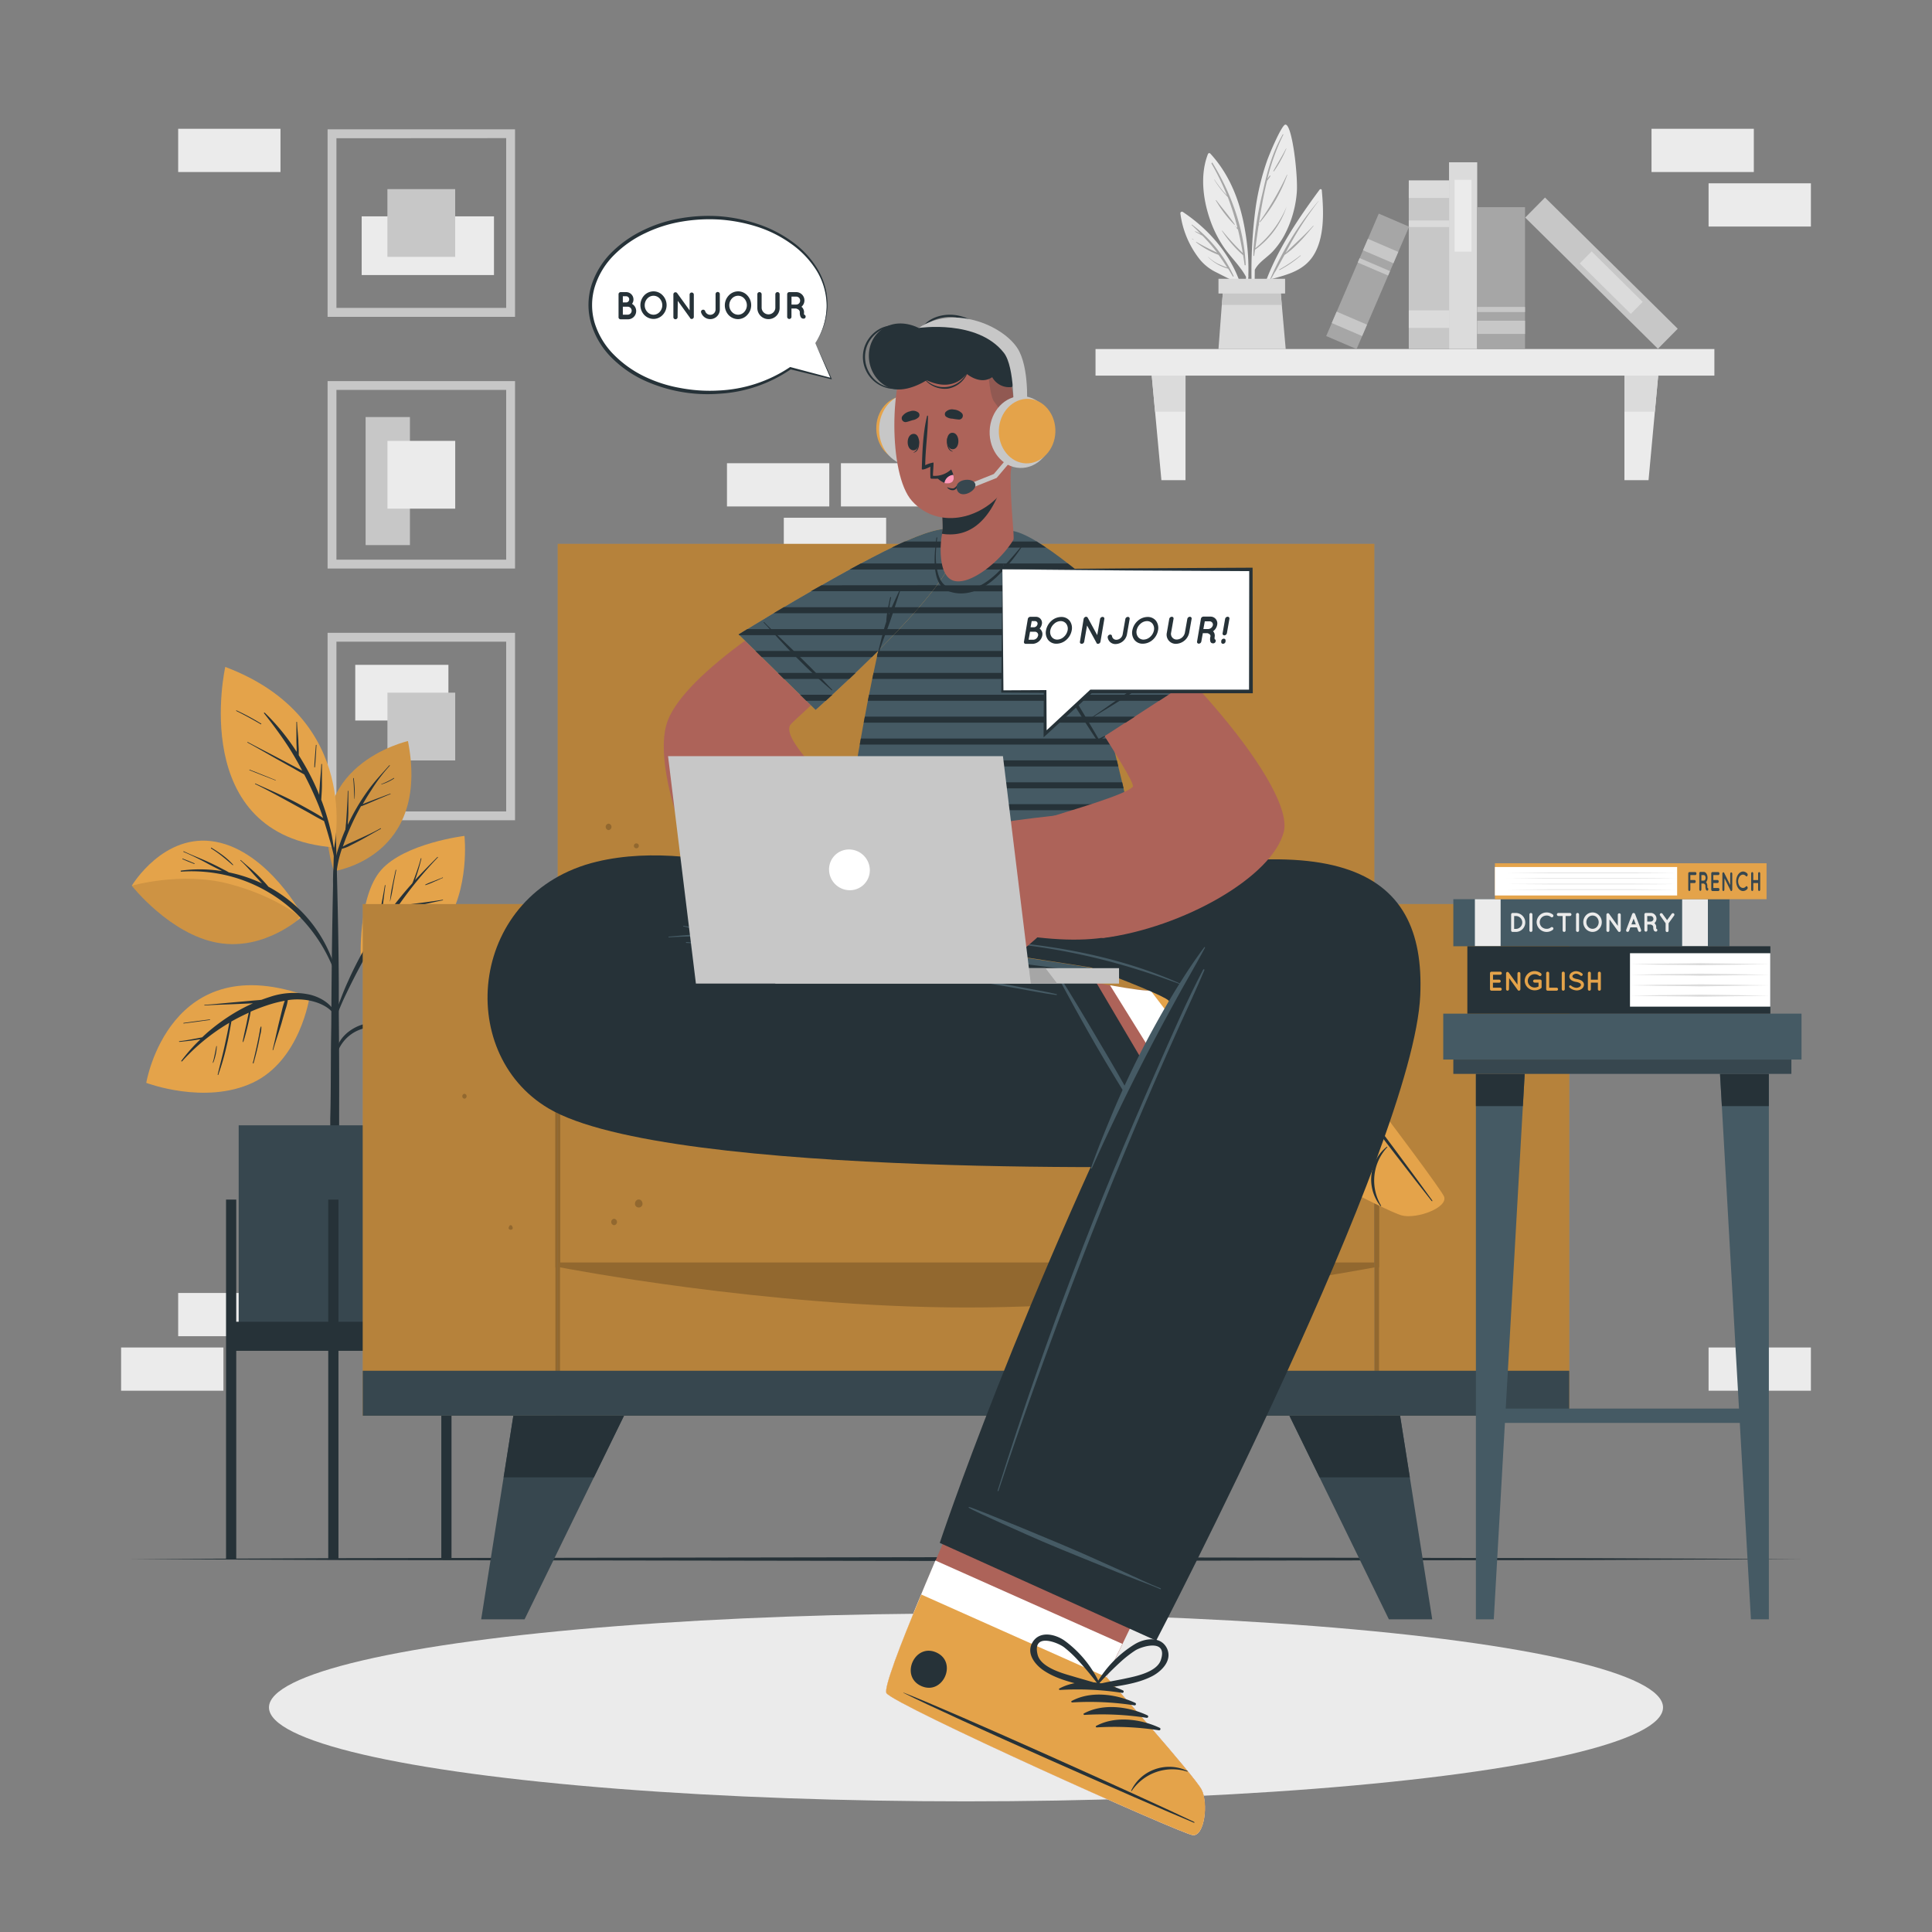 <svg xmlns="http://www.w3.org/2000/svg" viewBox="0 0 500 500"><rect x="0" y="0" width="500" height="500" fill="#808080" stroke="none"/><g id="freepik--background-complete--inject-5"><rect x="46.11" y="334.62" width="26.48" height="11.19" style="fill:#ebebeb"></rect><rect x="31.34" y="348.73" width="26.48" height="11.19" style="fill:#ebebeb"></rect><rect x="217.63" y="119.88" width="26.48" height="11.19" style="fill:#ebebeb"></rect><rect x="202.85" y="133.99" width="26.48" height="11.19" style="fill:#ebebeb"></rect><rect x="188.14" y="119.88" width="26.48" height="11.19" style="fill:#ebebeb"></rect><rect x="442.18" y="348.73" width="26.48" height="11.19" style="fill:#ebebeb"></rect><rect x="427.41" y="33.33" width="26.48" height="11.19" style="fill:#ebebeb"></rect><rect x="442.18" y="47.44" width="26.48" height="11.19" style="fill:#ebebeb"></rect><rect x="46.11" y="33.33" width="26.48" height="11.19" style="fill:#ebebeb"></rect><rect x="283.52" y="90.33" width="160.16" height="6.88" style="fill:#ebebeb"></rect><polygon points="306.81 124.27 300.57 124.27 298.07 97.2 306.81 97.2 306.81 124.27" style="fill:#ebebeb"></polygon><polygon points="420.4 124.27 426.64 124.27 429.14 97.2 420.4 97.2 420.4 124.27" style="fill:#ebebeb"></polygon><polygon points="298.07 97.21 306.81 97.21 306.81 106.53 298.93 106.53 298.07 97.21" style="fill:#dbdbdb"></polygon><polygon points="429.14 97.21 428.28 106.53 420.4 106.53 420.4 97.21 429.14 97.21" style="fill:#dbdbdb"></polygon><path d="M341.52,49.07C334.41,58.7,327,69.87,325.2,81.94c0,.18.27.24.31.06a73.24,73.24,0,0,1,3.14-9.67c4.68-1.28,9.26-2.34,11.72-7s2.18-11,1.7-16.17C342,48.9,341.66,48.89,341.52,49.07Z" style="fill:#ebebeb"></path><path d="M328.72,72.24A79.88,79.88,0,0,1,341.23,52s.08,0,0,.06a85.83,85.83,0,0,0-8.53,13.42c2.35-2.39,4.93-4.53,7.16-7.07,0,0,.11,0,.07.07-2.21,2.66-4.63,5.55-7.51,7.51q-1.17,2.14-2.35,4.29c.2-.11.4-.2.6-.3,0,0,.06,0,0,0-.22.11-.44.23-.67.33-.37.67-.74,1.35-1.13,2C328.87,72.53,328.66,72.39,328.72,72.24Z" style="fill:#a6a6a6"></path><path d="M331.1,69.74a41.36,41.36,0,0,0,5.45-3.64c.05,0,.12,0,.07.07a29.2,29.2,0,0,1-5.44,3.71C331.09,69.92,331,69.79,331.1,69.74Z" style="fill:#a6a6a6"></path><path d="M324.42,81.83c0,.14.26.14.26,0,0-4,0-8,.06-12,1-2,3.21-3.19,4.73-4.84a21.29,21.29,0,0,0,2.83-3.94,28.38,28.38,0,0,0,3.29-11c.42-4.25-1.19-18.28-3-17.79-.93.25-3.93,7.2-4.73,9.49A65.76,65.76,0,0,0,325,53.45,124.71,124.71,0,0,0,324.42,81.83Z" style="fill:#ebebeb"></path><path d="M324.39,64.68l0,0a89.94,89.94,0,0,1,2.41-15c1.14-5.26,2.48-10.21,5.18-14.9a.08.08,0,0,1,.14.08A55.65,55.65,0,0,0,328,46.29c.19-.28.41-.55.59-.82.08-.1.25,0,.18.11a8.3,8.3,0,0,1-.85,1.19l0,0c-.93,3.75-1.6,7.59-2.17,11.43l.12-.15s.08,0,.06,0l-.22.38c-.29,1.95-.56,3.89-.83,5.81a27.31,27.31,0,0,0,8.09-10.75s0,0,0,0a22.31,22.31,0,0,1-8.17,11.13c-.08.52-.15,1-.22,1.56,0,.1-.19.08-.19,0,0-.46,0-.92,0-1.37C324.35,64.8,324.33,64.73,324.39,64.68Z" style="fill:#a6a6a6"></path><path d="M326,57.39a80.44,80.44,0,0,0,7.06-12.15c0-.05.1,0,.09,0a39.56,39.56,0,0,1-7,12.22C326.09,57.56,326,57.47,326,57.39Z" style="fill:#a6a6a6"></path><path d="M329.54,44.26c1.1-1.94,2.25-3.83,3.29-5.81,0-.05.1,0,.08,0a30.27,30.27,0,0,1-3.2,5.86A.1.1,0,0,1,329.54,44.26Z" style="fill:#a6a6a6"></path><path d="M329.11,45.11a0,0,0,1,1,0,0A0,0,0,0,1,329.11,45.11Z" style="fill:#a6a6a6"></path><path d="M322.47,71.64a40.35,40.35,0,0,1-.92,7.83l.12.86a37.51,37.51,0,0,0,1.4-8.73.28.28,0,0,0,0-.27h0a57.31,57.31,0,0,0-.88-11.83c-1.23-7.3-3.92-14.31-9-19.79a.36.36,0,0,0-.56.12c-2.06,5.23-1.34,11.46.41,16.68a30.22,30.22,0,0,0,4,7.92C318.83,66.88,321.05,69,322.47,71.64Z" style="fill:#ebebeb"></path><path d="M313.79,42.15c4.83,7.83,8.19,17.13,8.6,26.38,0,.17-.27.21-.29,0-.12-.83-.24-1.65-.38-2.47h0a31.44,31.44,0,0,1-5.48-6.32s0-.09.07-.05a66.23,66.23,0,0,0,5.32,5.79c-.35-2.05-.76-4.06-1.24-6.05L320,59c-.08-.09.06-.24.15-.14l.11.13a68.39,68.39,0,0,0-2.52-8,24.11,24.11,0,0,1-3.5-4.5s0-.07.07,0a35.25,35.25,0,0,0,2.23,3c.32.37.68.72,1,1.09a60.92,60.92,0,0,0-4-8.24C313.54,42.14,313.72,42,313.79,42.15Z" style="fill:#a6a6a6"></path><path d="M314.77,51.82c1.56,2.1,3.34,4.1,4.79,6.27,0,.06-.05.13-.1.08a31.93,31.93,0,0,1-4.8-6.29A.06.06,0,0,1,314.77,51.82Z" style="fill:#a6a6a6"></path><path d="M319.78,58.58l.06.06a.05.05,0,0,1-.07.08l-.07-.07A.05.05,0,0,1,319.78,58.58Z" style="fill:#a6a6a6"></path><path d="M305.48,55.23a24.08,24.08,0,0,0,5.1,12,12.62,12.62,0,0,0,4.13,3.22c1.79.89,3.66,1.91,5.51,2.63A35.63,35.63,0,0,1,322.17,80l.18-.62c-1.18-10.2-7.79-18.93-16.24-24.53A.41.41,0,0,0,305.48,55.23Z" style="fill:#ebebeb"></path><path d="M308.4,58.25c-.06,0,0-.16.09-.11A34.55,34.55,0,0,1,319.25,71.4c.06.14-.13.27-.21.13-.39-.69-.79-1.36-1.2-2h0a11.57,11.57,0,0,1-5.19-3s0-.09.06,0a11.52,11.52,0,0,0,2.44,1.71,26,26,0,0,0,2.45,1c-.72-1.13-1.46-2.22-2.24-3.28a22.5,22.5,0,0,1-5.8-3.25c-.05,0,0-.13.06-.1A55.89,55.89,0,0,0,315,65.38,48.18,48.18,0,0,0,311.2,61c-.65-.35-1.32-.7-1.95-1.07a0,0,0,0,1,0-.09,6.91,6.91,0,0,1,1.5.73C310,59.75,309.24,59,308.4,58.25Z" style="fill:#a6a6a6"></path><path d="M308.58,61.77a2.62,2.62,0,0,1,.32.23s0,.07,0,.06l-.33-.19C308.47,61.83,308.52,61.74,308.58,61.77Z" style="fill:#a6a6a6"></path><polygon points="332.74 90.33 315.34 90.33 316.2 78.92 316.53 75.2 331.4 75.2 331.73 78.92 332.74 90.33" style="fill:#dbdbdb"></polygon><polygon points="331.73 78.92 316.2 78.92 316.53 75.2 331.4 75.2 331.73 78.92" style="fill:#c7c7c7"></polygon><rect x="315.34" y="72.15" width="17.24" height="3.81" style="fill:#dbdbdb"></rect><rect x="349.1" y="64.38" width="41.41" height="10.43" transform="translate(439.4 -300.21) rotate(90)" style="fill:#c7c7c7"></rect><rect x="367.53" y="43.74" width="4.55" height="10.43" transform="translate(418.76 -320.85) rotate(90)" style="fill:#dbdbdb"></rect><rect x="368.96" y="52.69" width="1.69" height="10.43" transform="translate(427.71 -311.9) rotate(90)" style="fill:#dbdbdb"></rect><rect x="367.53" y="77.38" width="4.55" height="10.43" transform="translate(452.4 -287.21) rotate(90)" style="fill:#dbdbdb"></rect><rect x="354.51" y="62.51" width="48.3" height="7.29" transform="translate(444.81 -312.51) rotate(90)" style="fill:#dbdbdb"></rect><rect x="369.34" y="53.64" width="18.58" height="4.37" transform="translate(434.46 -322.8) rotate(90)" style="fill:#ebebeb"></rect><rect x="390.33" y="67.03" width="48.3" height="7.29" transform="translate(169.38 -270.96) rotate(44.67)" style="fill:#c7c7c7"></rect><rect x="407.71" y="70.95" width="18.58" height="4.37" transform="translate(171.84 -272.02) rotate(44.67)" style="fill:#dbdbdb"></rect><rect x="370.14" y="65.78" width="36.69" height="12.38" transform="translate(460.45 -316.52) rotate(90)" style="fill:#a6a6a6"></rect><rect x="386.78" y="78.52" width="3.42" height="12.38" transform="translate(473.2 -303.78) rotate(90)" style="fill:#c7c7c7"></rect><rect x="387.82" y="73.9" width="1.33" height="12.38" transform="translate(468.58 -308.39) rotate(90)" style="fill:#c7c7c7"></rect><rect x="336.68" y="68.52" width="34.48" height="8.55" transform="translate(560.44 -223.7) rotate(113.23)" style="fill:#a6a6a6"></rect><rect x="347.59" y="79.53" width="3.21" height="8.55" transform="translate(563.96 -204.02) rotate(113.23)" style="fill:#c7c7c7"></rect><rect x="355.68" y="60.69" width="3.21" height="8.55" transform="translate(557.93 -237.72) rotate(113.23)" style="fill:#c7c7c7"></rect><rect x="354.92" y="64.76" width="1.25" height="8.55" transform="translate(559.23 -230.44) rotate(113.23)" style="fill:#c7c7c7"></rect><path d="M84.78,82V33.47h48.51V82Zm2.29-46.22V79.68H131V35.75Z" style="fill:#c7c7c7"></path><rect x="103.13" y="46.46" width="15.19" height="34.24" transform="translate(174.3 -47.14) rotate(90)" style="fill:#ebebeb"></rect><rect x="94.62" y="107.94" width="11.47" height="33.14" transform="translate(200.71 249.01) rotate(180)" style="fill:#c7c7c7"></rect><rect x="96.79" y="167.21" width="14.41" height="24.11" transform="translate(-75.27 283.26) rotate(-90)" style="fill:#ebebeb"></rect><path d="M84.78,147.13V98.62h48.51v48.51Zm2.29-46.22v43.93H131V100.91Z" style="fill:#c7c7c7"></path><path d="M84.78,212.28v-48.5h48.51v48.5Zm2.29-46.21V210H131V166.07Z" style="fill:#c7c7c7"></path><rect x="100.26" y="48.95" width="17.54" height="17.54" transform="translate(166.75 -51.32) rotate(90)" style="fill:#c7c7c7"></rect><rect x="100.26" y="114.1" width="17.54" height="17.54" transform="translate(231.91 13.84) rotate(90)" style="fill:#ebebeb"></rect><rect x="100.26" y="179.26" width="17.54" height="17.54" transform="translate(297.07 79) rotate(90)" style="fill:#c7c7c7"></rect></g><g id="freepik--Shadow--inject-5"><ellipse cx="250" cy="441.88" rx="180.39" ry="24.31" style="fill:#ebebeb"></ellipse></g><g id="freepik--Floor--inject-5"><polygon points="33.4 403.49 87.55 403.25 141.7 403.16 250 402.99 358.3 403.16 412.45 403.25 466.6 403.49 412.45 403.74 358.3 403.82 250 403.99 141.7 403.82 87.55 403.74 33.4 403.49" style="fill:#263238"></polygon></g><g id="freepik--Plant--inject-5"><path d="M86.43,225.45s25-3.5,19.15-33.66C105.58,191.79,77.66,198.05,86.43,225.45Z" style="fill:#E4A34A"></path><path d="M86.43,225.45s25-3.5,19.15-33.66C105.58,191.79,77.66,198.05,86.43,225.45Z" style="opacity:0.1"></path><path d="M87.7,219.16a47.78,47.78,0,0,1,1.7-4.5c0-.19,0-.39.06-.57,0-.42.08-.83.11-1.25.07-.9.12-1.8.18-2.7.1-1.8.22-3.61.25-5.41,0-.1.15-.09.15,0,0,1.81,0,3.61,0,5.42,0,.9-.08,1.8-.14,2.7,0,.2,0,.4,0,.6a54.38,54.38,0,0,1,5-8.57q1.29-1.8,2.74-3.46c1-1.14,2-2.23,3-3.36.07-.07.18,0,.11.12a44.3,44.3,0,0,0-4.82,6.4c-.76,1.15-1.47,2.33-2.16,3.53l.24-.09c.29-.13.59-.25.89-.36.67-.27,1.35-.52,2-.78,1.34-.49,2.68-1,4-1.49.08,0,.13.11,0,.14-1.33.53-2.64,1.09-4,1.66l-1.93.83-1,.4a2.73,2.73,0,0,1-.66.23c-.5.91-1,1.82-1.46,2.74a65.89,65.89,0,0,0-3.06,7.2l-.18.52a14.82,14.82,0,0,1,2-1l2.59-1.18c1.75-.8,3.49-1.62,5.17-2.57a.08.08,0,0,1,.08.14c-1.72.94-3.4,1.93-5.12,2.87-.86.46-1.73.92-2.61,1.35a8.69,8.69,0,0,1-2.35.94A29.62,29.62,0,0,0,87,226.75c-.27,3.41-.24,6.85-.32,10.27a0,0,0,0,1-.09,0c-.25-3.1-.39-6.23-.41-9.34A27.15,27.15,0,0,1,87.7,219.16Z" style="fill:#263238"></path><path d="M91.55,201.41a29.63,29.63,0,0,1,.24,5.32,0,0,0,1,1-.07,0c-.1-1.76-.12-3.52-.32-5.28C91.39,201.35,91.53,201.32,91.55,201.41Z" style="fill:#263238"></path><path d="M98.69,202.92a20,20,0,0,0,3.22-1.57c.08-.06.15.08.07.13A12.29,12.29,0,0,1,98.73,203C98.67,203.05,98.63,203,98.69,202.92Z" style="fill:#263238"></path><path d="M85.64,273.35c0-2.76.07-5.52.1-8.29.05-9.17.13-18.34.29-27.51q.19-10.92.51-21.84a.11.11,0,0,1,.07-.09c0-2,0-4,0-6,0-.05.06-.07.12-.07s.12,0,.12.08l0,6a.11.11,0,0,1,.06.09c.37,13,.7,25.92.77,38.88,0,2.63,0,5.27,0,7.9q.14,12.67.09,25.35c0,1.35,0,2.69,0,4,0,7.73-.08,15.46-.08,23.19,0,.42-.46.62-1,.64s-1.16-.2-1.16-.68c0-8.52-.06-17.05-.06-25.57C85.62,284.1,85.6,278.72,85.64,273.35Z" style="fill:#263238"></path><path d="M96.07,265s12-8.91,23.43-2.89,13.2,29.21,13.2,29.21-16.75,2.4-27.3-7.64C95.23,274,96.07,265,96.07,265Z" style="fill:#E4A34A"></path><path d="M92.8,265.51a14.3,14.3,0,0,1,7-.91,9.14,9.14,0,0,1,1.47-.14l1.7-.13,3.5-.25c2.37-.18,4.75-.32,7.12-.56.08,0,.1.14,0,.15-2.35.3-4.68.63-7,.87-1.21.12-2.41.25-3.63.33L102,265c.36.08.72.16,1.07.26a28.6,28.6,0,0,1,5.45,2.22c1,.17,1.89.43,2.82.65,1.48.35,3,.73,4.44,1.12,2.92.77,5.81,1.63,8.71,2.47a.08.08,0,0,1,0,.15c-2.89-.71-5.8-1.36-8.7-2.05-1.41-.34-2.82-.67-4.23-1l-1.1-.25a35.35,35.35,0,0,1,8.54,7.43,46.17,46.17,0,0,1,5.94,9.36c0,.09-.08.17-.13.08A45.81,45.81,0,0,0,117.6,276c.06.16.11.32.16.48.22.71.44,1.42.67,2.12.44,1.42.89,2.83,1.32,4.26,0,.09-.12.12-.15,0-.51-1.37-1-2.75-1.47-4.13l-.72-2-.36-1.05c0-.11-.08-.22-.11-.33a42,42,0,0,0-4.27-3.63,32.27,32.27,0,0,0-6.38-3.66l.12.62.36,1.64c.23,1.14.45,2.28.68,3.42.45,2.33.73,4.68,1.17,7,0,.1-.13.13-.15,0-.54-2.34-1.24-4.64-1.76-7-.26-1.17-.52-2.34-.77-3.52l-.33-1.65c-.06-.3-.13-.61-.17-.92-.22-.09-.43-.19-.65-.27-3.16-1.17-6.64-2-10-1.37a9.84,9.84,0,0,0-7.24,5.8c-.11.26-.52.1-.46-.17C87.74,268.76,90.16,266.62,92.8,265.51Z" style="fill:#263238"></path><path d="M111.2,275.41c.34,1.53.68,3,1,4.57a33.86,33.86,0,0,1,.84,4.45c0,.06-.08.06-.09,0a34.21,34.21,0,0,1-1-4.48c-.29-1.5-.59-3-.88-4.51C111,275.35,111.18,275.32,111.2,275.41Z" style="fill:#263238"></path><path d="M122.82,279.29c1.53.77,3,1.65,4.62,2.29.1,0,0,.19-.07.14a49.68,49.68,0,0,1-4.58-2.38S122.79,279.27,122.82,279.29Z" style="fill:#263238"></path><path d="M93.37,248.6s14.69.94,21.53-8.75,5.3-23.52,5.3-23.52-15.44,1.88-21.56,8.83S93.37,248.6,93.37,248.6Z" style="fill:#E4A34A"></path><path d="M86.48,263.1c.5-1.58,1.14-3.13,1.73-4.67s1.18-3,1.83-4.4a91.41,91.41,0,0,1,4.4-8.66c1-1.78,2.15-3.51,3.29-5.22,0-.26.08-.52.12-.79.06-.45.13-.91.2-1.36.15-.93.31-1.86.46-2.79.34-2,.76-4,1.08-6.07,0-.1.17-.09.16,0-.3,2-.5,4-.78,6-.14,1-.27,2-.42,3,0,.35-.11.71-.17,1.06a106.42,106.42,0,0,1,7.27-9.42c.35-.41.72-.8,1.07-1.2,0-.12.1-.23.14-.34.11-.28.22-.56.32-.84.22-.58.43-1.17.64-1.75.41-1.15.78-2.31,1.09-3.5a.08.08,0,0,1,.15.05c-.3,1.2-.61,2.41-1,3.6-.17.57-.36,1.14-.56,1.71,0,.09-.07.18-.1.28,1.88-2.05,3.83-4,5.81-6a.08.08,0,0,1,.11.11,105.28,105.28,0,0,0-10.41,12.75,10.2,10.2,0,0,1,1.09-.27c1.13-.22,2.27-.38,3.41-.53,2.39-.3,4.78-.61,7.16-1,.1,0,.14.13,0,.15-2.28.45-4.53,1-6.79,1.48-1.07.24-2.14.45-3.21.66a20.11,20.11,0,0,0-2.58.74c-.24.34-.49.67-.72,1-1.08,1.57-2.11,3.17-3.13,4.79l1.5-.29c1.14-.22,2.28-.43,3.42-.62,2.24-.37,4.48-.76,6.69-1.26.1,0,.14.13,0,.15-2.25.53-4.47,1.14-6.7,1.74-1.08.28-2.16.54-3.25.78l-1.63.36a4.53,4.53,0,0,1-.66.11q-3.23,5.22-6,10.68c-.82,1.6-1.6,3.21-2.37,4.83s-1.46,3.38-2.18,5.07C86.89,263.61,86.36,263.47,86.48,263.1Z" style="fill:#263238"></path><path d="M101.51,229.33c.28-1.4.58-2.8.89-4.19,0-.1.16,0,.15,0-.28,1.38-.55,2.76-.8,4.14a41.15,41.15,0,0,1-.83,4.12s0,0,0,0A30.12,30.12,0,0,1,101.51,229.33Z" style="fill:#263238"></path><path d="M110.08,228.93c.68-.34,1.4-.62,2.11-.89l1.12-.44.57-.23a2.84,2.84,0,0,0,.62-.27c.11-.08.18.11.07.13a2.89,2.89,0,0,0-.63.26l-.56.25-1.07.47a19.19,19.19,0,0,1-2.17.86A.08.08,0,0,1,110.08,228.93Z" style="fill:#263238"></path><path d="M78.33,237.05s-8.89-16.61-22.42-19.18-21.8,11.35-21.8,11.35S44,241.82,56.39,244,78.33,237.05,78.33,237.05Z" style="fill:#E4A34A"></path><path d="M46.85,225.31a36.64,36.64,0,0,1,10.61.13l-.6-.32c-1-.51-2-1-3-1.55a70.28,70.28,0,0,0-6.35-3.1.08.08,0,1,1,.07-.14c2.11,1,4.3,1.81,6.43,2.79,1.06.49,2.1,1,3.14,1.54.66.36,1.4.69,2.06,1.11a37.38,37.38,0,0,1,8.59,2.86c-.56-.61-1.12-1.23-1.69-1.84-1.26-1.38-2.5-2.83-3.88-4.09-.07-.06,0-.17.11-.1,1.41,1.28,2.91,2.47,4.28,3.81.67.65,1.3,1.32,1.93,2,.31.35.62.7.91,1.07A35.6,35.6,0,0,1,87.58,254c0,.09-.11.14-.14.05A41,41,0,0,0,77.5,237.2a39.07,39.07,0,0,0-18.12-10.48,39.67,39.67,0,0,0-12.51-1.14A.14.14,0,0,1,46.85,225.31Z" style="fill:#263238"></path><path d="M34.11,229.22S44,241.82,56.39,244c9.47,1.67,17.26-3.26,20.42-5.69l.68-1.13s-6.4-5.4-18.51-8.51S34.11,229.22,34.11,229.22Z" style="opacity:0.1"></path><path d="M54.71,219.39a34.63,34.63,0,0,1,3,2,19,19,0,0,1,2.61,2.38.08.08,0,0,1-.12.11c-.89-.78-1.8-1.56-2.73-2.3a30.09,30.09,0,0,0-2.84-2C54.54,219.47,54.62,219.34,54.71,219.39Z" style="fill:#263238"></path><path d="M47.28,222.2c.5.21,1,.39,1.52.6l1.5.63c.11,0,.06.22,0,.17L48.74,223c-.5-.2-1-.44-1.5-.64C47.15,222.31,47.19,222.17,47.28,222.2Z" style="fill:#263238"></path><path d="M80.11,258s-2.38,16.48-14.77,22.24-27.49,0-27.49,0S43.79,244.55,80.11,258Z" style="fill:#E4A34A"></path><path d="M46.39,269.47c1.14-.13,2.28-.32,3.41-.53l1.66-.31.87-.18c.33-.31.66-.62,1-.93A50.55,50.55,0,0,1,60.91,262a43.17,43.17,0,0,1,4.54-2.33h-.23l-4.08.18c-2.72.12-5.44.18-8.15.36a.08.08,0,1,1,0-.15c2.73-.19,5.44-.49,8.16-.72l4-.36,2-.17.52-.06c.71-.26,1.42-.51,2.14-.74a19.31,19.31,0,0,1,10.49-.57c3.12.79,6.23,2.84,7,6.12,0,.11-.15.19-.2.08-1.16-2.75-4.21-4.13-7-4.7a16.77,16.77,0,0,0-5.61-.11,13.76,13.76,0,0,1-.63,2.49c-.34,1.16-.68,2.32-1,3.48-.7,2.31-1.48,4.6-2.16,6.92a.08.08,0,0,1-.15,0c.58-2.31,1.06-4.65,1.62-7l.84-3.41A19.39,19.39,0,0,1,73.7,259a31.38,31.38,0,0,0-3.22.75,47.78,47.78,0,0,0-5.61,2.06c-.18,1.18-.45,2.34-.72,3.5-.33,1.45-.71,2.89-1.17,4.31a.07.07,0,0,1-.14,0,2.56,2.56,0,0,0,0-.27h0c.27-1.35.57-2.69.86-4,.23-1.08.44-2.17.67-3.26-1.54.7-3.05,1.45-4.51,2.29,0,.34-.12.68-.16,1-.09.56-.2,1.12-.3,1.69-.23,1.27-.49,2.54-.79,3.79A61.48,61.48,0,0,1,56.54,278a.07.07,0,0,1,0,.09l-.07.08c-.06.07-.14,0-.13-.07.57-2.45,1.23-4.87,1.77-7.32.26-1.22.53-2.44.78-3.67.12-.61.23-1.23.35-1.85,0-.17.06-.36.09-.55a51.31,51.31,0,0,0-4.83,3.22,52.39,52.39,0,0,0-7.38,6.74c-.09.1-.27,0-.18-.15a45.85,45.85,0,0,1,3-3.6c.62-.67,1.27-1.31,1.93-1.94l-.21,0-1.74.27c-1.15.15-2.3.26-3.45.39C46.33,269.63,46.29,269.48,46.39,269.47Z" style="fill:#263238"></path><path d="M55.09,275.06h0c0-.14,0-.29.07-.43a4.77,4.77,0,0,0,.15-.54h0c.25-1.1.47-2.21.67-3.33,0-.07.13-.05.13,0a13.53,13.53,0,0,1-.94,4.31s-.1,0-.09,0Z" style="fill:#263238"></path><path d="M65.46,274.8a.08.08,0,0,1,.08-.07c.34-1.46.68-2.92,1-4.39.16-.77.32-1.55.47-2.32.08-.42.15-.83.23-1.25a3.5,3.5,0,0,1,.26-1.07.08.08,0,0,1,.14,0,7,7,0,0,1-.31,2.21c-.15.8-.31,1.61-.48,2.41-.36,1.62-.77,3.24-1.23,4.84a.08.08,0,0,1-.16,0Z" style="fill:#263238"></path><path d="M47.52,264.73c2.26-.31,4.52-.64,6.79-.91.09,0,.13.13,0,.14-2.25.34-4.52.62-6.79.92C47.46,264.89,47.42,264.74,47.52,264.73Z" style="fill:#263238"></path><path d="M86.45,219.31S94,186.06,58.3,172.6C58.3,172.6,48.4,216.37,86.45,219.31Z" style="fill:#E4A34A"></path><path d="M78.74,200.45c-.13-.08-.26-.17-.38-.23-.68-.37-1.35-.75-2-1.13l-4.15-2.32c-2.72-1.52-5.42-3.11-8.16-4.6-.09,0,0-.18.08-.13,2.75,1.49,5.55,2.89,8.32,4.36l4.09,2.16,1.67.88c-1.19-2.26-2.46-4.47-3.86-6.61-1.87-2.84-3.91-5.56-6-8.21a.12.12,0,0,1,.17-.17,56.36,56.36,0,0,1,8.26,10.13c0-.12,0-.24,0-.35,0-.83-.06-1.65-.07-2.48,0-1.62,0-3.25,0-4.87,0-.1.15-.1.16,0,.06,1.6.26,3.19.35,4.79,0,.8.08,1.59.1,2.39,0,.43,0,.92,0,1.39.73,1.18,1.44,2.36,2.11,3.57a59.68,59.68,0,0,1,3.19,6.7c0-.83.09-1.66.14-2.49.1-1.82.33-3.63.4-5.45,0-.1.16-.1.16,0,0,1.82,0,3.64,0,5.47,0,.91-.06,1.82-.12,2.72l-.06,1a61.2,61.2,0,0,1,2.7,9.14,100,100,0,0,1,1.33,10,0,0,0,1,1,0,0,53.58,53.58,0,0,0-1.9-8.95q-.66-2.35-1.41-4.68c-1.49-.7-2.91-1.58-4.35-2.37s-3-1.64-4.48-2.46c-3-1.63-6-3.3-9-4.74-.09,0,0-.17.08-.13,3.11,1.41,6.25,2.75,9.31,4.29,1.52.76,3,1.58,4.51,2.42,1.24.7,2.51,1.4,3.7,2.2-.35-1-.71-2.06-1.11-3.08A88.74,88.74,0,0,0,78.74,200.45Z" style="fill:#263238"></path><path d="M81.75,192.85c0-.1.16-.1.16,0-.13,1.9-.2,3.8-.4,5.69a.09.09,0,0,1-.17,0C81.41,196.63,81.61,194.74,81.75,192.85Z" style="fill:#263238"></path><path d="M64.62,199.2c2.24.9,4.49,1.75,6.72,2.69.06,0,0,.12,0,.1-2.26-.85-4.49-1.77-6.73-2.64C64.49,199.31,64.53,199.16,64.62,199.2Z" style="fill:#263238"></path><path d="M61.23,183.86a59.65,59.65,0,0,1,6.35,3.41.09.09,0,0,1-.1.16c-2.07-1.21-4.18-2.37-6.34-3.44C61.06,184,61.14,183.82,61.23,183.86Z" style="fill:#263238"></path><rect x="61.76" y="291.23" width="51.53" height="54.32" transform="translate(175.06 636.78) rotate(180)" style="fill:#37474f"></rect><rect x="114.21" y="310.45" width="2.64" height="93.04" style="fill:#263238"></rect><rect x="58.5" y="310.45" width="2.64" height="93.04" style="fill:#263238"></rect><rect x="84.95" y="310.45" width="2.64" height="93.04" style="fill:#263238"></rect><rect x="59.81" y="342.07" width="55.71" height="7.52" transform="translate(175.34 691.66) rotate(180)" style="fill:#263238"></rect></g><g id="freepik--Sofa--inject-5"><rect x="93.88" y="233.97" width="50.47" height="132.43" style="fill:#E4A34A"></rect><rect x="93.88" y="233.97" width="50.47" height="132.43" style="opacity:0.2"></rect><rect x="355.66" y="233.97" width="50.47" height="132.43" style="fill:#E4A34A"></rect><rect x="355.66" y="233.97" width="50.47" height="132.43" style="opacity:0.2"></rect><rect x="144.34" y="140.75" width="211.33" height="225.65" style="fill:#E4A34A"></rect><rect x="144.34" y="140.75" width="211.33" height="225.65" style="opacity:0.2"></rect><g style="opacity:0.2"><rect x="355.69" y="233.97" width="1.2" height="132.42"></rect><rect x="143.74" y="233.97" width="1.2" height="132.42"></rect><path d="M356.91,328H143.74V286.89H356.91ZM145,326.73H355.67V288.12H145Z"></path></g><g style="opacity:0.2"><path d="M157.5,213.16a.84.84,0,0,0,0,1.67A.84.84,0,0,0,157.5,213.16Z"></path><path d="M158.93,315.41a.84.84,0,0,0,0,1.67A.84.84,0,0,0,158.93,315.41Z"></path><path d="M216.05,299.44c0-.09-.09-.17-.13-.25a.38.38,0,0,0-.65,0,2,2,0,0,0-.13.25C214.66,300.43,216.52,300.43,216.05,299.44Z"></path><path d="M132.62,317.51c0-.08-.08-.17-.13-.25a.38.38,0,0,0-.65,0c-.05.08-.09.17-.13.25C131.24,318.5,133.1,318.5,132.62,317.51Z"></path><path d="M164.69,218.26a.64.64,0,0,0,0,1.28A.64.64,0,0,0,164.69,218.26Z"></path><path d="M120.2,283.07a.64.64,0,0,0,0,1.27A.64.64,0,0,0,120.2,283.07Z"></path><path d="M204,182.64a.89.89,0,0,0-1.25,0,1.25,1.25,0,0,0-.3,1.21,1,1,0,0,0,1.86,0A1.24,1.24,0,0,0,204,182.64Z"></path><path d="M165.93,310.68a.89.89,0,0,0-1.25,0,1.23,1.23,0,0,0-.3,1.2,1,1,0,0,0,1.85,0A1.21,1.21,0,0,0,165.93,310.68Z"></path><path d="M341.51,319.3a.84.84,0,0,0,0-1.68A.84.84,0,0,0,341.51,319.3Z"></path><path d="M290.77,207.74a.84.84,0,0,0,0-1.67A.84.84,0,0,0,290.77,207.74Z"></path><path d="M368.58,311.41c0,.08.08.17.13.25a.38.38,0,0,0,.65,0c.05-.08.09-.17.13-.25C370,310.42,368.11,310.42,368.58,311.41Z"></path><path d="M265.27,261.06a.89.89,0,0,0,1.25,0,1.23,1.23,0,0,0,.3-1.21,1,1,0,0,0-1.85,0A1.26,1.26,0,0,0,265.27,261.06Z"></path></g><g style="opacity:0.2"><path d="M145,328s53.22,10.38,105.3,10.38S355.66,328,355.66,328Z"></path></g><rect x="93.88" y="354.75" width="312.24" height="11.64" style="fill:#37474f"></rect><polygon points="161.48 366.4 148.65 392.67 135.76 419.08 124.53 419.08 128.7 392.67 132.85 366.4 161.48 366.4" style="fill:#37474f"></polygon><polygon points="132.85 366.4 161.49 366.4 153.7 382.33 130.34 382.33 132.85 366.4" style="fill:#263238"></polygon><polygon points="370.66 419.08 359.44 419.08 346.55 392.67 333.71 366.4 362.35 366.4 366.49 392.67 370.66 419.08" style="fill:#37474f"></polygon><polygon points="364.86 382.33 341.5 382.33 333.71 366.4 362.34 366.4 364.86 382.33" style="fill:#263238"></polygon></g><g id="freepik--Character--inject-5"><path d="M373.3,309.63c-.92-2.77-49.95-67.56-53.3-68.8-.38-.17-22.3,15.43-22.3,15.43-.9,1.21-42.56-7.6-42.56-7.6l-.42,50.26,75.89-1.61s10.25,6,19.63,10.93h0c5.77,3,10.88,5.6,12.34,6C366.4,315.2,374.23,312.38,373.3,309.63Z" style="fill:#ad6359"></path><path d="M362.61,314.23c-1.47-.38-6.57-2.94-12.33-6h0c-9.37-4.91-19.62-10.95-19.62-10.95l-16.89.37L287.28,255c5.81,1,10.14,1.64,10.43,1.26,0,0,21.9-15.6,22.29-15.43,3.35,1.24,52.38,66,53.3,68.79S366.4,315.21,362.61,314.23Z" style="fill:#fff"></path><path d="M373.74,309.71c-1-2.84-50.21-67.58-53.65-68.86-1.3-.5-12,6.13-22.39,15.41L329.51,298s29.34,15.55,33.26,16.55S374.71,312.55,373.74,309.71Z" style="fill:#E4A34A"></path><path d="M370.45,310.75c-8.52-10.65-41.89-54.41-49.51-65.58-.06-.1,0-.14.07-.06,8.68,10.38,41.69,54.41,49.62,65.51C370.79,310.85,370.63,311,370.45,310.75Z" style="fill:#263238"></path><path d="M357.27,312.12a11,11,0,0,1-2.29-8.51,10.64,10.64,0,0,1,3.95-6.84c.07,0,.16.07.1.13A12.66,12.66,0,0,0,357.41,312,.09.09,0,0,1,357.27,312.12Z" style="fill:#263238"></path><path d="M333.18,300.54c-3.36-4.3-5.66-10.5-4.16-15.9.06-.21.35-.13.39.05a75,75,0,0,0,4.37,15.52A.35.35,0,0,1,333.18,300.54Z" style="fill:#263238"></path><path d="M337,302.9c-3.36-4.3-5.66-10.5-4.16-15.9.06-.21.35-.13.38.05a76.22,76.22,0,0,0,4.37,15.52A.34.34,0,0,1,337,302.9Z" style="fill:#263238"></path><path d="M340.9,305.26c-3.36-4.3-5.66-10.5-4.16-15.9.05-.21.35-.13.38.05a76.22,76.22,0,0,0,4.37,15.52A.34.34,0,0,1,340.9,305.26Z" style="fill:#263238"></path><path d="M344.76,307.62c-3.37-4.3-5.66-10.5-4.16-15.91,0-.2.35-.12.38.06a75.58,75.58,0,0,0,4.37,15.52A.34.34,0,0,1,344.76,307.62Z" style="fill:#263238"></path><path d="M312.74,255.77c-3.7-4.88,3.89-10.63,7.59-5.74S316.44,260.66,312.74,255.77Z" style="fill:#263238"></path><path d="M331.27,308.86c1.24-4.64.42-9.66.21-14.38a.67.67,0,0,0-.94-.52.15.15,0,0,0-.23,0,28.68,28.68,0,0,0-8.11,12.4c-.86,2.8-.53,6.92,3,7.73C328.47,314.82,330.54,311.57,331.27,308.86Zm-3.45,2.94c-5.05,3.16-4.67-3.86-3.95-5.9a31.74,31.74,0,0,1,1.72-3.81,85.81,85.81,0,0,1,4.58-7.35c0,2.33.12,4.64.17,7C330.4,304.47,330.61,310.06,327.82,311.8Z" style="fill:#263238"></path><path d="M315.8,280.6c-2.57,2.5-.72,6.2,1.45,8.16a28.63,28.63,0,0,0,13.34,6.44.14.14,0,0,0,.17-.15.67.67,0,0,0,.55-.93c-2.25-4.15-4.14-8.88-7.6-12.22C321.69,280,318.24,278.24,315.8,280.6Zm10.81,7.92c1.16,2,2.21,4.08,3.44,6.05a83.47,83.47,0,0,1-7.71-3.94,28.86,28.86,0,0,1-3.44-2.38c-1.67-1.37-5.62-7.19.34-7.09C322.53,281.22,325.23,286.12,326.61,288.52Z" style="fill:#263238"></path><path d="M252.84,233.25H218.78S183.15,216.13,154.45,223c-32.9,7.91-37.11,49.23-12.52,63.84,31.16,18.52,169.82,14.93,169.82,14.93l-30-50.8s-46.11-9.71-87.92-8.3l59,8Z" style="fill:#263238"></path><path d="M283.77,254.28a.82.82,0,0,1-.06-.26l-.06-.22c0-.16-.08-.32-.13-.49a9,9,0,0,0-.35-1c-.12-.33-.27-.65-.42-1a7.07,7.07,0,0,0-.56-.9s-.05,0-.08,0a.1.1,0,0,0-.05,0s-.05,0-.08,0a.15.15,0,0,0-.07,0c-5.07-1-39.53-5.88-44.65-6.46s-10.35-1.07-15.53-1.5a307.23,307.23,0,0,0-31.09-1.12c-1,0-1.94.05-2.91.09-.21-.07-.43-.11-.64-.16-.5-.12-1-.24-1.5-.34-.93-.18-1.88-.32-2.82-.46-2-.3-3.93-.51-5.88-.87a.09.09,0,0,0,0,.18c2,.43,3.9,1,5.86,1.43.57.12,1.13.25,1.7.36-3.8.2-7.6.49-11.39.84a.1.1,0,0,0,0,.19c5.16-.31,10.36-.35,15.54-.26s10.26.2,15.39.5c10.38.59,20.74,1.52,31.08,2.6,5.8.61,40.93,5.74,46.75,6h.07c.05.13.1.27.16.4.16.31.32.63.5.93a9.68,9.68,0,0,0,.52.88c.09.14.18.28.28.42l.15.21a1.07,1.07,0,0,1,.15.22C283.64,254.48,283.84,254.4,283.77,254.28Z" style="fill:#455a64"></path><path d="M300.94,298.71c-1.86-3-3.44-6.13-5.14-9.19s-3.41-6.14-5.12-9.21c-3.41-6.12-15.65-26.7-16.86-28.14-.08-.09-.23,0-.2.12.58,1.59,8.22,15.22,10,18.25,3.52,6.08,7.21,12,10.86,18,1,1.71,2.11,3.4,3.17,5.11s2.18,3.37,3.14,5.12C300.83,298.92,301,298.82,300.94,298.71Z" style="fill:#455a64"></path><path d="M273.47,257.29c-3.06-.74-6.19-1.21-9.28-1.8s-6.2-1.17-9.3-1.74q-9.3-1.73-18.64-3.31c-12.4-2.08-24.86-3.82-37.39-5-7.07-.68-14.15-1.12-21.24-1.64-.15,0-.14.22,0,.23,12.61.57,25.21,2.28,37.7,4.07s24.72,3.73,37,5.81q5.22.88,10.44,1.79c3.53.61,7.06,1.36,10.61,1.81C273.55,257.51,273.61,257.32,273.47,257.29Z" style="fill:#455a64"></path><path d="M308.71,474.94c-3-.3-77.26-33.68-79.29-36.75-.78-1.15,3.45-12.26,9-25.53,1.18-2.86,2.43-5.81,3.71-8.8,8.27-19.43,17.51-39.85,17.51-39.85l49.75,22.19-18.88,39.23-4.14,8.62s22.72,25.5,24.59,29.1S311.7,475.24,308.71,474.94Z" style="fill:#ad6359"></path><path d="M308.71,474.94c-3-.3-77.26-33.68-79.29-36.75-.94-1.41,5.5-17.51,12.66-34.33l48.38,21.57-4.14,8.62s22.72,25.5,24.59,29.1S311.7,475.24,308.71,474.94Z" style="fill:#fff"></path><path d="M308.71,474.94c-3-.3-77.26-33.68-79.29-36.75-.78-1.15,3.45-12.26,9-25.53l47.95,21.39s22.72,25.5,24.59,29.1S311.7,475.24,308.71,474.94Z" style="fill:#E4A34A"></path><path d="M309,471.49c-12.31-5.9-62.54-28.55-75.16-33.44-.1,0-.13,0,0,.07,12.08,6.12,62.48,28.36,75.1,33.58C309.16,471.8,309.24,471.62,309,471.49Z" style="fill:#263238"></path><path d="M307.33,458.33a11,11,0,0,0-8.82-.3,10.64,10.64,0,0,0-5.77,5.39c0,.08.11.14.15.07a12.69,12.69,0,0,1,14.37-5A.09.09,0,0,0,307.33,458.33Z" style="fill:#263238"></path><path d="M290.59,437.46c-4.95-2.31-11.52-3.15-16.45-.46-.19.1,0,.37.15.36a75.57,75.57,0,0,1,16.11.75A.34.34,0,0,0,290.59,437.46Z" style="fill:#263238"></path><path d="M293.77,440.69c-5-2.31-11.52-3.15-16.45-.46-.19.1,0,.37.14.36a75.66,75.66,0,0,1,16.12.75A.34.34,0,0,0,293.77,440.69Z" style="fill:#263238"></path><path d="M296.94,443.92c-4.95-2.31-11.52-3.15-16.45-.47-.19.11,0,.38.14.37a75.66,75.66,0,0,1,16.12.75A.34.34,0,0,0,296.94,443.92Z" style="fill:#263238"></path><path d="M300.11,447.15c-4.95-2.31-11.52-3.15-16.45-.47-.19.11,0,.38.15.37a75.6,75.6,0,0,1,16.11.75A.34.34,0,0,0,300.11,447.15Z" style="fill:#263238"></path><path d="M242.31,427.65c-5.6-2.5-9.49,6.2-3.88,8.7S247.92,430.15,242.31,427.65Z" style="fill:#263238"></path><path d="M302,426.58c-1.59-3.22-5.68-2.61-8.21-1.13a28.63,28.63,0,0,0-10.26,10.7.15.15,0,0,0,.09.22c-.05.4.23.89.72.8,4.65-.86,9.73-1.2,14-3.46C300.76,432.39,303.45,429.63,302,426.58Zm-10.88,7.85c-2.28.47-4.56.84-6.82,1.4a84.27,84.27,0,0,1,6.13-6.12,30.57,30.57,0,0,1,3.33-2.55c1.82-1.16,8.58-3.12,6.64,2.52C299.29,432.8,293.8,433.86,291.08,434.43Z" style="fill:#263238"></path><path d="M270.28,432.44c4,2.61,9.07,3.39,13.63,4.64.47.13.8-.33.78-.74a.14.14,0,0,0,.11-.2,28.69,28.69,0,0,0-9.3-11.55c-2.4-1.68-6.43-2.65-8.28.43C265.47,427.93,267.92,430.91,270.28,432.44Zm-1.74-4.19c-1.45-5.79,5.12-3.25,6.84-1.94a30.57,30.57,0,0,1,3.1,2.82,83.82,83.82,0,0,1,5.58,6.62c-2.2-.75-4.45-1.31-6.68-2C274.73,433,269.34,431.44,268.54,428.25Z" style="fill:#263238"></path><path d="M243.21,399.3l56,25.3s66.61-127.84,68.35-167c1.48-33.3-21.7-46.15-96.65-24.61l-18.36.23v12.67c8.06,1.06,29.56,4.44,29.56,4.44,15.64,5.9,20.68,8.34,20.43,8.85C263.48,338,243.21,399.3,243.21,399.3Z" style="fill:#263238"></path><path d="M311.66,245.16c-2.26,3-4.35,6.14-6.35,9.34-12-5.35-25.11-8.44-38.13-10.05q-5.52-.67-11.09-1c-.15,0-.14.23,0,.24a167.55,167.55,0,0,1,38.79,7.38c3.49,1.08,6.9,2.32,10.34,3.55-2.4,3.84-4.67,7.78-6.84,11.74a233.3,233.3,0,0,0-10.94,22.84c-1.8,4.32-3.55,8.67-5.1,13.09,0,.13.17.21.22.09q10.26-22.87,22.39-44.76c2.28-4.12,4.66-8.18,6.89-12.33C311.92,245.18,311.74,245,311.66,245.16Z" style="fill:#455a64"></path><path d="M300.39,411.07c-3.27-1.27-6.43-2.86-9.62-4.3l-9.61-4.31c-6.4-2.86-28.52-12-30.35-12.46-.12,0-.18.15-.09.21,1.42.93,15.69,7.28,18.92,8.66,6.46,2.77,13,5.33,19.49,8,1.86.75,3.73,1.46,5.6,2.19s3.76,1.4,5.59,2.23C300.43,411.3,300.5,411.11,300.39,411.07Z" style="fill:#455a64"></path><path d="M311.38,250.93c-4.41,8.39-8.17,17.17-12,25.84s-7.53,17.31-11.14,26q-10.77,26.06-20.06,52.7c-3.52,10-6.81,20.16-10,30.3-.05.15.18.2.23.06,5.93-17.94,12.35-35.72,19.05-53.38s13.8-35.08,21.32-52.37q3.17-7.28,6.43-14.51c2.18-4.83,4.45-9.63,6.49-14.51C311.76,250.9,311.49,250.73,311.38,250.93Z" style="fill:#455a64"></path><path d="M217.08,232.19c1.23,1.3,79,3.08,79.4,2.59,1.06-1.34-9-50.7-17.11-69.57C269,141,263.09,138.85,259.6,137.41c-4.46-1.84-12.58-1.41-14.54-.59-2.23.91-11.88,11.74-14.78,20.49C224.47,174.9,216,231.05,217.08,232.19Z" style="fill:#455a64"></path><path d="M265.94,141.72H239.89c.48-.56,1-1.09,1.4-1.57h23C264.8,140.59,265.35,141.11,265.94,141.72Zm3.28,4.1H236.64l-1.11,1.56h34.74Q269.73,146.56,269.22,145.82Zm3.51,5.66H233c-.3.52-.58,1-.85,1.56h41.47Zm2.95,5.67H230.34l-.06.16c-.15.44-.29.91-.44,1.4h46.59C276.18,158.17,275.93,157.66,275.68,157.15Zm2.64,5.66H228.69c-.13.5-.27,1-.4,1.56H279Zm2.36,5.66H227.3c-.11.52-.23,1-.35,1.57h54.31C281.07,169.5,280.87,169,280.68,168.47Zm2,5.67h-56.6q-.18.78-.33,1.56h57.44Zm1.77,5.66H224.91c-.1.52-.21,1-.31,1.56h60.31C284.75,180.83,284.6,180.31,284.44,179.8Zm1.63,5.67H223.82c-.1.52-.19,1-.29,1.56h63C286.36,186.51,286.22,186,286.07,185.47Zm1.53,5.66H222.79c-.1.52-.19,1-.28,1.56H288C287.87,192.17,287.74,191.65,287.6,191.13Zm1.45,5.66H221.8l-.27,1.57h67.9C289.3,197.84,289.17,197.31,289.05,196.79Zm1.37,5.67H220.85c-.08.52-.17,1-.25,1.56h70.18Zm1.3,5.66H220l-.24,1.56h72.36C292,209.16,291.84,208.64,291.72,208.12Zm1.25,5.66H219.09c-.08.53-.15,1.06-.23,1.57H293.3Zm1.18,5.67H218.29q-.12.81-.21,1.56h76.37C294.36,220.5,294.25,220,294.15,219.45Zm1.09,5.66H217.55c-.06.55-.12,1.08-.17,1.57h78.14C295.43,226.18,295.34,225.65,295.24,225.11Zm1,5.67H217a3.45,3.45,0,0,0,.07,1.41,1.17,1.17,0,0,0,.47.15H296.4C296.35,231.88,296.28,231.36,296.2,230.78Z" style="fill:#263238"></path><path d="M272.49,144c33.54,25.2,62.54,60.18,59.76,71.26-2.95,11.71-26.13,24.81-46.61,27.48-4.19.55-17.16-30.2-12.87-31.61,3.35-1.1,18.57-5.43,20.39-7.51,1.26-1.45-22.35-34.67-30-52C255.08,133.41,263.51,137.21,272.49,144Z" style="fill:#ad6359"></path><path d="M281.42,210.16s-12.8,1.28-21.13,2.52c-4.65.69-12.51,2.58-15.69,4.65-4.76,3.09-22.7,19.07-18.92,23.5,3.42,4,8.59-2.34,8.59-2.34s-6.3,6.41-1.68,9.35,10.58-6,10.58-6-7.16,6.34-1.93,9c4.54,2.31,12.48-7.23,12.48-7.23s-8.25,5.84-3.83,8.66c4.88,3.12,18.58-9.68,18.58-9.68,10.95,1.22,17.7.47,25.42-1.69C295.3,240.54,281.42,210.16,281.42,210.16Z" style="fill:#ad6359"></path><path d="M241.25,244c.49-.68,1-1.35,1.5-2a42.22,42.22,0,0,1,3.06-3.84c1.09-1.17,2.23-2.29,3.4-3.38s2.61-2.17,3.81-3.35a.1.1,0,1,1,.13.14,43.79,43.79,0,0,0-3.42,3.65c-1.09,1.22-2.16,2.45-3.24,3.68s-2.17,2.33-3.26,3.5c-.54.59-1,1.2-1.57,1.8a13.6,13.6,0,0,1-1.5,1.71.08.08,0,0,1-.11-.09A10.18,10.18,0,0,1,241.25,244Z" style="fill:#263238"></path><path d="M233,239.85a66.6,66.6,0,0,1,5.53-7.25,45.84,45.84,0,0,1,6.75-6.16c.09-.06.2.06.13.14-2,2.28-4.11,4.52-6.18,6.77-1,1.1-5.45,6.23-6,6.71C233.1,240.18,232.92,240,233,239.85Z" style="fill:#263238"></path><path d="M248.91,248.13a64.56,64.56,0,0,1,5.32-6.73A59.67,59.67,0,0,1,261.1,236c.09,0,.21.06.13.14-2.15,2-4.32,3.92-6.36,6-1,1-4.74,5.3-5.78,6.19C249,248.37,248.85,248.24,248.91,248.13Z" style="fill:#263238"></path><path d="M309.78,175l-25.54,16.56s-18.95-29.34-23.86-43.24.81-13.93,14.22-3.86S309.78,175,309.78,175Z" style="fill:#455a64"></path><path d="M270.72,141.72h-12a7.7,7.7,0,0,1,0-1.57h9.61C269,140.61,269.86,141.14,270.72,141.72Zm5.62,4.1H259.56c.14.5.3,1,.49,1.56h18.28Zm7,5.66H261.61c.21.5.44,1,.68,1.56h22.9C284.57,152.51,284,152,283.33,151.48Zm6.65,5.67H264.24l.78,1.56h26.75Zm6.43,5.66H267.15c.28.51.56,1,.85,1.56h30.14Zm6.27,5.66H270.27l.89,1.57h33.23Zm6.15,5.67H273.54c.31.53.61,1.05.92,1.56h34.29l1-.67Zm-31.92,5.66.94,1.56H300l2.4-1.56Zm3.47,5.67,1,1.56h9.92l2.41-1.56Zm3.57,5.66.29.46.71-.46Z" style="fill:#263238"></path><path d="M304,171.37c-9.74,7.75-19.36,13-21.27,14.35-.09.06-.17-.09-.08-.15,1.94-1.18,12.35-8.84,21.25-14.36C304,171.14,304.07,171.3,304,171.37Z" style="fill:#263238"></path><path d="M285.88,190.46a12.81,12.81,0,0,0-1.55.8c-2.84-4.9-5.9-9.86-8.79-14.74l-4.24-7.16c-1.46-2.49-2.8-5.09-4.4-7.49a.06.06,0,0,0-.11.06,76.2,76.2,0,0,0,3.48,6.94c-.26-.34-.51-.7-.79-1-.63-.75-1.25-1.5-1.81-2.3-.09-.12-.3,0-.21.12.54.76,1,1.55,1.51,2.35s1,1.56,1.55,2.33,1.09,1.44,1.66,2.13a2.56,2.56,0,0,0,.2.26c.78,1.43,1.54,2.86,2.35,4.27,2.84,4.93,9.29,14.86,9.38,14.83a13.18,13.18,0,0,0,1.85-1.23C286,190.54,286,190.44,285.88,190.46Z" style="fill:#263238"></path><path d="M230.47,143c-27.22,14.14-52.78,31.34-57.58,43.29-3,7.52.71,21.15,3.74,29.34,1.48,4,39.13-11.54,36-14.85-7.74-8.18-9-11.46-8.15-13.12.53-1.06,30.32-26.92,38.68-38.58C254.82,132.84,242.38,136.81,230.47,143Z" style="fill:#ad6359"></path><path d="M226.86,237.71c-3.56,2-7.74-7.19-7.74-7.19a7.5,7.5,0,0,1-2.1,4.67c-2.26,2.12-6.57-.5-6.57-.5a9.31,9.31,0,0,1-3,4.57c-2.37,1.81-7.1-.2-7.1-.2a8.11,8.11,0,0,1-5.17,2.35c-5.22.16-9.65-6.47-12.52-10.65s-7.06-18.75-8.14-21.44l26.71-18.61s18.18,15.12,20.85,20.52C224.32,215.78,232.29,234.66,226.86,237.71Z" style="fill:#ad6359"></path><path d="M219.18,230.39C218,225,215.43,219.88,213,215c-.06-.11-.23,0-.17.08,2.53,4.85,3.82,10.49,6.16,15.42A.13.13,0,0,0,219.18,230.39Z" style="fill:#263238"></path><path d="M210.74,234.36a14.64,14.64,0,0,0-1.65-3.4c-.67-1.16-1.35-2.31-2.05-3.46-1.41-2.28-2.87-4.53-4.4-6.74-.07-.1-.23,0-.17.09,1.4,2.28,2.77,4.58,4.07,6.91.65,1.17,1.29,2.35,1.93,3.52a17.14,17.14,0,0,0,1.94,3.25A.19.19,0,0,0,210.74,234.36Z" style="fill:#263238"></path><path d="M200.29,239a10.17,10.17,0,0,0-1.64-3c-.67-1-1.32-2.06-2-3.09-1.31-2.07-2.61-4.14-3.84-6.25a.1.1,0,0,0-.17.09c1.24,2.15,2.45,4.32,3.71,6.46.62,1,1.24,2.1,1.87,3.15a9.34,9.34,0,0,0,1.94,2.7C200.24,239.06,200.31,239,200.29,239Z" style="fill:#263238"></path><path d="M191.15,164.19l19.93,19.55s26.21-23.21,33.8-35.85,2-13.82-13.17-6.62S191.15,164.19,191.15,164.19Z" style="fill:#E4A34A"></path><path d="M191.15,164.19l19.93,19.55s26.21-23.21,33.8-35.85,2-13.82-13.17-6.62S191.15,164.19,191.15,164.19Z" style="fill:#455a64"></path><path d="M248.2,140.15a8.36,8.36,0,0,1-.35,1.57H230.78l.93-.45c.84-.4,1.65-.77,2.43-1.12Zm-25.41,5.67-2.88,1.56h25.27c.32-.54.62-1.07.89-1.56Zm-10.2,5.66L209.86,153h31.41c.41-.53.8-1,1.18-1.56Zm-9.77,5.67-2.61,1.56H236.5c.46-.52.92-1,1.36-1.56Zm-9.42,5.66-2.25,1.38.18.18h39.92l1.48-1.56Zm2.11,5.66,1.6,1.57h28.55l1.57-1.57Zm5.78,5.67,1.59,1.56H219.8l1.65-1.56Zm5.77,5.66,1.59,1.56h5.07l1.7-1.56Z" style="fill:#263238"></path><path d="M215.22,178.63c-9.2-7.82-16-15.95-17.58-17.51-.07-.08.06-.19.13-.11,1.48,1.62,10.71,10.09,17.6,17.5C215.45,178.6,215.31,178.71,215.22,178.63Z" style="fill:#263238"></path><path d="M232.85,152.64c-1,2.14-2,4.27-2.85,6.47,0-.15,0-.29,0-.44a28.33,28.33,0,0,1,.61-4c0-.15-.19-.22-.23-.07-.3,1.33-.57,2.68-.78,4-.11.65-.17,1.3-.22,1.95a2.12,2.12,0,0,1,0,.24.19.19,0,0,0,0,.08c-1,2.93-1.58,5.93-2.41,8.89a.11.11,0,1,0,.22.06c.82-2.9,2-5.71,3-8.54s1.86-5.72,2.84-8.57C233.06,152.62,232.89,152.54,232.85,152.64Z" style="fill:#263238"></path><path d="M246.87,150.31c4.38,1.2,12.21-5.26,15.4-10.62.22-.37-.21-4.34-.5-9.19-.17-3-.29-6.23-.18-9.23,0-.62-19,3.88-19,3.88a48,48,0,0,1,1.4,11.6,7.61,7.61,0,0,1-.18,1.22,1.18,1.18,0,0,0,0,.21C243.31,140.5,242.64,149.14,246.87,150.31Z" style="fill:#ad6359"></path><path d="M260.43,121.3c-1.06,5-4.67,17.2-14.73,17a10.31,10.31,0,0,1-1.92-.17,1.05,1.05,0,0,1,0-.21,7.61,7.61,0,0,0,.18-1.22,48.16,48.16,0,0,0-1.4-11.61S256.32,121.9,260.43,121.3Z" style="fill:#263238"></path><path d="M241.44,110.75c.09,4.61-3.12,8.42-7.17,8.49s-7.4-3.59-7.49-8.21,3.12-8.42,7.17-8.5S241.35,106.13,241.44,110.75Z" style="fill:#E4A34A"></path><ellipse cx="235.67" cy="111.15" rx="8.16" ry="9.3" transform="translate(-2.1 4.56) rotate(-1.1)" style="fill:#c7c7c7"></ellipse><path d="M260.62,96.33c3.11,6.26,2.81,25.88-1.17,30.91-5.77,7.29-16.8,9.73-23.4,2.44-6.39-7.08-5.54-32.64-.94-37.37C241.87,85.34,256,87.09,260.62,96.33Z" style="fill:#ad6359"></path><path d="M245.16,113.38s.1.06.1.12c-.06,1.32.1,2.84,1.29,3.29,0,0,0,.08,0,.08C245.09,116.65,244.9,114.62,245.16,113.38Z" style="fill:#263238"></path><path d="M246.36,112c2.12-.14,2.24,4.13.27,4.26S244.57,112.13,246.36,112Z" style="fill:#263238"></path><path d="M237.77,113.63s-.11.07-.1.12c.08,1.32-.06,2.84-1.24,3.32,0,0,0,.08,0,.07C237.9,116.89,238.05,114.87,237.77,113.63Z" style="fill:#263238"></path><path d="M236.55,112.28c-2.13-.1-2.18,4.17-.21,4.26S238.33,112.37,236.55,112.28Z" style="fill:#263238"></path><path d="M248.23,108.58a14.54,14.54,0,0,1-1.74-.23,2.86,2.86,0,0,1-1.73-.58.89.89,0,0,1-.08-1.09,2.24,2.24,0,0,1,2.16-.69,3.25,3.25,0,0,1,2.15,1A1,1,0,0,1,248.23,108.58Z" style="fill:#263238"></path><path d="M234.5,109.23c.59-.12,1.11-.32,1.68-.49a2.85,2.85,0,0,0,1.62-.83.9.9,0,0,0-.08-1.1,2.22,2.22,0,0,0-2.24-.35,3.27,3.27,0,0,0-2,1.31A1,1,0,0,0,234.5,109.23Z" style="fill:#263238"></path><path d="M247.72,125.6c-.31.31-.62.75-1.09.8a3.52,3.52,0,0,1-1.43-.29s-.09,0-.06.07a1.79,1.79,0,0,0,1.7.67,1.41,1.41,0,0,0,1-1.2C247.86,125.57,247.76,125.55,247.72,125.6Z" style="fill:#263238"></path><path d="M246.21,121.68a4.5,4.5,0,0,1-2.94,2.09,5.85,5.85,0,0,1-1.62.12,1.55,1.55,0,0,1-.31,0l-.29,0a.32.32,0,0,1-.27-.29h0a.66.66,0,0,1,0-.14h0v-.12c-.05-1,0-2.56,0-2.56-.36.19-2.23,1.1-2.22.57.14-4.41.29-9.31,1.36-13.67a.12.12,0,0,1,.24,0c0,4.24-.67,8.46-.71,12.72a7.68,7.68,0,0,1,2.11-.7c.14,0-.16,3-.1,3.44a.18.18,0,0,0,0,0,6.23,6.23,0,0,0,4.62-1.58C246.18,121.49,246.29,121.57,246.21,121.68Z" style="fill:#263238"></path><path d="M242.24,123.35a5.34,5.34,0,0,0,2.18,1.6,2.41,2.41,0,0,0,1.46,0c1.05-.31,1.05-1.28.83-2.1a6,6,0,0,0-.51-1.26A6.89,6.89,0,0,1,242.24,123.35Z" style="fill:#263238"></path><path d="M244.42,125a2.41,2.41,0,0,0,1.46,0c1.05-.31,1.05-1.28.83-2.1A2.49,2.49,0,0,0,244.42,125Z" style="fill:#ff98b9"></path><path d="M262.71,110.25c-1.28-.24-4.24-4.67-5.51-6.43s-1.77-11.06-1.84-13.16a13.92,13.92,0,0,1,5.26,5.67C262,99.13,262.71,104.6,262.71,110.25Z" style="fill:#263238;opacity:0.2"></path><path d="M239.21,97.89a6.66,6.66,0,0,0,6.08,2.22A6.77,6.77,0,0,0,250.48,96c0-.06.12,0,.1,0a6.7,6.7,0,0,1-5.2,4.57,6.84,6.84,0,0,1-6.3-2.64C239,97.91,239.14,97.81,239.21,97.89Z" style="fill:#263238"></path><path d="M246,81.45c3.85.07,7.39,2.18,8.82,4.79a7.47,7.47,0,0,1,.75,4.85c0,.07-.15.06-.14,0a8.19,8.19,0,0,0-3.9-7.37,10.53,10.53,0,0,0-9.34-1.07,6.74,6.74,0,0,0-3.57,2.9c-.07.14-.36,0-.3-.1C239.34,83,242.5,81.4,246,81.45Z" style="fill:#263238"></path><path d="M223.68,89.93a8.45,8.45,0,0,1,3.59-4.59c2.35-1.47,5-1.27,7.67-1,.08,0,.07.12,0,.11-2.26-.21-4.56-.29-6.63.79a8.28,8.28,0,0,0-3.84,4.08,8.13,8.13,0,0,0,3.43,10.08,8.25,8.25,0,0,0,6.52.63c.08,0,.14.09.06.13a8.3,8.3,0,0,1-10.8-10.21Z" style="fill:#263238"></path><path d="M261.92,100.15s3.58-6.92.49-10.88c-1.76-2.24-7.5-1.88-7.5-1.88a10.38,10.38,0,0,0-6.66-4.33c-4.82-1-10.51,1.82-10.51,1.82s-4.59-2.57-8.84-.08c-5.93,3.47-5.09,12.55.94,15.41,4.24,2,9.93-1.79,9.93-1.79.55.07,6.22,3.41,10.43-1.66,0,0,3.49,3,6.58.85A5,5,0,0,0,261.92,100.15Z" style="fill:#263238"></path><path d="M259.14,112.53s3.41-6.81,6.44-5.68,1.09,10.56-2,12.27a3.38,3.38,0,0,1-4.75-1.14Z" style="fill:#ad6359"></path><path d="M265,109.54c.05,0,.07.06,0,.09-2.17,1.27-3.07,3.59-3.6,5.93a1.87,1.87,0,0,1,2.69-.91c.07,0,0,.14,0,.13a2.08,2.08,0,0,0-2.16,1,9.82,9.82,0,0,0-.82,2c-.08.23-.47.17-.42-.08v0C260.16,114.75,261.84,110.3,265,109.54Z" style="fill:#263238"></path><polygon points="251.71 126.18 257.93 123.69 263.04 117.66 262.11 116.87 257.2 122.67 251.26 125.05 251.71 126.18" style="fill:#c7c7c7"></polygon><path d="M252.39,125.22c-.55-1.81-5.59-1.28-4.75,1.46S253,127,252.39,125.22Z" style="fill:#37474f"></path><path d="M265.68,106.67s.93-10.06-1.87-15.69c-3.13-6.27-16.59-12.51-26.07-6.1,0,0,15.24-2.32,22.07,6.44,2.88,3.69,2.5,15.53,2.5,15.53Z" style="fill:#c7c7c7"></path><ellipse cx="264.26" cy="111.81" rx="9.3" ry="8.16" transform="translate(143.04 371.88) rotate(-87.94)" style="fill:#c7c7c7"></ellipse><path d="M258.5,111.31c-.17,4.61,3,8.47,7,8.61s7.47-3.47,7.63-8.08-3-8.47-7-8.62S258.66,106.7,258.5,111.31Z" style="fill:#E4A34A"></path><path d="M264.55,141.08a87.88,87.88,0,0,1-6.58,7.31c-2.25,2.1-5,4-8,4.3s-6-.28-7.11-3.92c-.9-2.89-.78-5.87-.3-9.59a.11.11,0,1,0-.22,0c-.64,4.78-1.28,12.19,3.07,13.8,4.88,1.81,9.62-.74,13-4.12a45.8,45.8,0,0,0,6.26-7.67C264.67,141.1,264.59,141,264.55,141.08Z" style="fill:#263238"></path></g><g id="freepik--Device--inject-5"><rect x="200.68" y="250.56" width="88.93" height="3.99" style="fill:#c7c7c7"></rect><polygon points="270.57 250.56 273.62 254.55 200.68 254.55 200.68 250.56 270.57 250.56" style="fill:#a6a6a6"></polygon><polygon points="266.77 254.55 180.1 254.55 172.89 195.69 259.56 195.69 266.77 254.55" style="fill:#c7c7c7"></polygon><path d="M225.11,225.12a5.17,5.17,0,0,1-5.19,5.27,5.38,5.38,0,0,1-5.36-5.27,5.15,5.15,0,0,1,5.18-5.28A5.4,5.4,0,0,1,225.11,225.12Z" style="fill:#fff"></path></g><g id="freepik--Table--inject-5"><rect x="373.51" y="262.33" width="92.72" height="11.88" style="fill:#455a64"></rect><rect x="376.12" y="274.21" width="87.49" height="3.71" style="fill:#37474f"></rect><rect x="388.62" y="364.54" width="62.5" height="3.71" style="fill:#455a64"></rect><polygon points="386.59 419.08 381.96 419.08 381.96 277.92 394.59 277.92 386.59 419.08" style="fill:#455a64"></polygon><polygon points="394.59 277.92 394.12 286.27 381.96 286.27 381.96 277.92 394.59 277.92" style="fill:#263238"></polygon><polygon points="453.14 419.08 457.78 419.08 457.78 277.92 445.14 277.92 453.14 419.08" style="fill:#455a64"></polygon><polygon points="445.14 277.92 445.62 286.27 457.77 286.27 457.77 277.92 445.14 277.92" style="fill:#263238"></polygon></g><g id="freepik--Books--inject-5"><rect x="376.12" y="232.71" width="71.46" height="12.18" style="fill:#455a64"></rect><rect x="435.34" y="232.71" width="6.66" height="12.18" style="fill:#ebebeb"></rect><rect x="381.7" y="232.71" width="6.66" height="12.18" style="fill:#ebebeb"></rect><rect x="379.75" y="244.89" width="78.42" height="17.45" style="fill:#263238"></rect><rect x="421.85" y="246.69" width="36.31" height="13.83" transform="translate(880 507.21) rotate(180)" style="fill:#fff"></rect><path d="M458.16,249.54c-4.88-.1-18.16-.27-18.16-.27l-3.52.06q-7.32.06-14.63.21,7.32.15,14.63.2l3.52.06S453.28,249.63,458.16,249.54Z" style="fill:#dbdbdb"></path><path d="M458.16,252.25c-4.88-.1-18.16-.27-18.16-.27l-3.52.06q-7.32.06-14.63.21,7.32.15,14.63.2l3.52.07S453.28,252.35,458.16,252.25Z" style="fill:#dbdbdb"></path><path d="M458.16,255c-4.88-.1-18.16-.26-18.16-.26l-3.52.06q-7.32,0-14.63.2,7.32.15,14.63.21l3.52.06S453.28,255.06,458.16,255Z" style="fill:#dbdbdb"></path><path d="M458.16,257.68c-4.88-.1-18.16-.27-18.16-.27l-3.52.06q-7.32.06-14.63.21,7.32.13,14.63.2l3.52.06S453.28,257.77,458.16,257.68Z" style="fill:#dbdbdb"></path><path d="M385.61,256v-4.13a.38.38,0,0,1,.38-.39h2.29a.39.39,0,1,1,0,.78h-1.89v1.28H388a.4.4,0,0,1,.38.39.38.38,0,0,1-.38.39h-1.63v1.29h1.89a.39.39,0,1,1,0,.78H386A.39.39,0,0,1,385.61,256Z" style="fill:#E4A34A"></path><path d="M390.53,256a.4.4,0,0,1-.38.39.39.39,0,0,1-.38-.39v-4.07h0a.4.4,0,0,1,.15-.33.38.38,0,0,1,.53.09l2.27,3.13v-2.89a.38.38,0,0,1,.37-.38.4.4,0,0,1,.39.38V256a.4.4,0,0,1-.39.39.38.38,0,0,1-.28-.14l0,0-2.24-3.11Z" style="fill:#E4A34A"></path><path d="M394.59,253.85a2.55,2.55,0,0,1,2.58-2.53,2.6,2.6,0,0,1,1.6.55.4.4,0,1,1-.49.63,1.84,1.84,0,0,0-1.11-.38,1.76,1.76,0,0,0-1.26.51,1.69,1.69,0,0,0-.52,1.22,1.66,1.66,0,0,0,.52,1.21,1.76,1.76,0,0,0,1.26.51,2,2,0,0,0,1-.27v-1h-1a.41.41,0,0,1-.4-.4.4.4,0,0,1,.4-.39h1.4a.39.39,0,0,1,.4.39v1.55a.43.43,0,0,1,0,.12.06.06,0,0,0,0,0h0a.32.32,0,0,1-.14.17,2.59,2.59,0,0,1-1.59.55A2.55,2.55,0,0,1,394.59,253.85Z" style="fill:#E4A34A"></path><path d="M400.15,256v-4.13a.39.39,0,1,1,.78,0v3.74h1.9a.39.39,0,1,1,0,.78h-2.29A.39.39,0,0,1,400.15,256Z" style="fill:#E4A34A"></path><path d="M404.18,251.85a.38.38,0,0,1,.39-.39.4.4,0,0,1,.39.39V256a.4.4,0,0,1-.39.39.38.38,0,0,1-.39-.39Z" style="fill:#E4A34A"></path><path d="M406.11,255.15a.36.36,0,0,1,.51-.05,2.28,2.28,0,0,0,1.34.54,1.56,1.56,0,0,0,.88-.26.62.62,0,0,0,.3-.5.35.35,0,0,0-.07-.23.59.59,0,0,0-.21-.21,2.86,2.86,0,0,0-1-.33h0a3.39,3.39,0,0,1-.9-.27,1.46,1.46,0,0,1-.65-.55,1,1,0,0,1-.16-.57,1.27,1.27,0,0,1,.55-1,2.08,2.08,0,0,1,1.22-.38,2.64,2.64,0,0,1,1.52.57.35.35,0,0,1,.1.49.36.36,0,0,1-.5.11A2,2,0,0,0,408,252a1.35,1.35,0,0,0-.79.24.54.54,0,0,0-.26.44.29.29,0,0,0,.05.19.62.62,0,0,0,.18.19,2.85,2.85,0,0,0,.88.31h0a4.26,4.26,0,0,1,1,.29,1.6,1.6,0,0,1,.7.58,1.11,1.11,0,0,1,.17.6,1.35,1.35,0,0,1-.6,1.08,2.23,2.23,0,0,1-1.3.4,3,3,0,0,1-1.79-.7A.37.37,0,0,1,406.11,255.15Z" style="fill:#E4A34A"></path><path d="M410.94,256v-4.13a.38.38,0,0,1,.38-.39.38.38,0,0,1,.39.39v1.68h1.82v-1.68a.38.38,0,0,1,.38-.39.38.38,0,0,1,.39.39V256a.38.38,0,0,1-.39.39.38.38,0,0,1-.38-.39V254.3h-1.82V256a.38.38,0,0,1-.39.39A.38.38,0,0,1,410.94,256Z" style="fill:#E4A34A"></path><rect x="386.88" y="223.41" width="70.3" height="9.3" style="fill:#E4A34A"></rect><rect x="386.87" y="224.38" width="47.17" height="7.37" style="fill:#fff"></rect><path d="M389.93,230.23q5.51.06,11,.08l11,0,11,0q5.52,0,11-.08c-3.67,0-7.35-.06-11-.08l-11,0-11,0C397.28,230.17,393.6,230.19,389.93,230.23Z" style="fill:#dbdbdb"></path><path d="M389.93,228.79c3.67,0,7.35.06,11,.07l11,0,11,0c3.68,0,7.36,0,11-.07q-5.51-.06-11-.08l-11,0-11,0Q395.44,228.73,389.93,228.79Z" style="fill:#dbdbdb"></path><path d="M389.93,227.34c3.67,0,7.35.06,11,.08l11,0,11,0c3.68,0,7.36,0,11-.08q-5.51-.06-11-.08l-11,0-11,0Q395.44,227.28,389.93,227.34Z" style="fill:#dbdbdb"></path><path d="M389.93,225.89q5.51.06,11,.08l11,0,11,0q5.52,0,11-.08c-3.67,0-7.35-.06-11-.08l-11,0-11,0C397.28,225.83,393.6,225.85,389.93,225.89Z" style="fill:#dbdbdb"></path><path d="M436.92,230.21v-4.13c0-.21.12-.39.27-.39h1.58c.14,0,.27.18.27.39s-.13.39-.27.39h-1.31v1.28h1.13c.14,0,.26.18.26.39s-.12.39-.26.39h-1.13v1.68c0,.21-.12.39-.27.39S436.92,230.42,436.92,230.21Z" style="fill:#37474f"></path><path d="M442.09,230a.44.44,0,0,1-.17.49.24.24,0,0,1-.11,0h0a.3.3,0,0,1-.19-.08.77.77,0,0,1-.16-.25,2.85,2.85,0,0,1-.1-.84.81.81,0,0,0-.05-.3.5.5,0,0,0-.15-.2.74.74,0,0,0-.27-.17h-.57v1.52c0,.21-.12.39-.27.39s-.27-.18-.27-.39v-4.13c0-.22.12-.39.27-.39h.86c.58,0,1,.67,1,1.51a1.82,1.82,0,0,1-.38,1.15,1.06,1.06,0,0,1,.17.26,1.7,1.7,0,0,1,.16.75,3.32,3.32,0,0,0,0,.42A.32.32,0,0,1,442.09,230Zm-.68-2.81c0-.41-.22-.73-.5-.73h-.59v1.44h.59C441.19,227.91,441.41,227.59,441.41,227.2Z" style="fill:#37474f"></path><path d="M442.87,230.21v-4.13c0-.22.12-.39.27-.39h1.58c.14,0,.27.17.27.39s-.13.39-.27.39h-1.31v1.28h1.13c.14,0,.26.18.26.39s-.12.39-.26.39h-1.13v1.29h1.31c.14,0,.27.17.27.39s-.13.39-.27.39h-1.58C443,230.6,442.87,230.42,442.87,230.21Z" style="fill:#37474f"></path><path d="M446.27,230.21c0,.21-.12.39-.26.39s-.26-.18-.26-.39v-4.07h0a.44.44,0,0,1,.1-.32.22.22,0,0,1,.37.09l1.56,3.13v-2.89c0-.2.12-.38.27-.38s.26.18.26.38v4.07c0,.21-.12.39-.26.39a.25.25,0,0,1-.2-.14l0-.05-1.55-3.11Z" style="fill:#37474f"></path><path d="M449.32,228.07c0-1.38.81-2.51,1.78-2.52a1.53,1.53,0,0,1,1.12.55.56.56,0,0,1,0,.56.23.23,0,0,1-.38.08,1,1,0,0,0-.78-.39,1.12,1.12,0,0,0-.87.51,2.23,2.23,0,0,0,0,2.43,1.12,1.12,0,0,0,.87.51,1,1,0,0,0,.78-.39.23.23,0,0,1,.38.08.56.56,0,0,1,0,.56,1.53,1.53,0,0,1-1.12.55C450.13,230.6,449.33,229.47,449.32,228.07Z" style="fill:#37474f"></path><path d="M453.2,230.21v-4.13c0-.22.12-.39.27-.39s.27.17.27.39v1.68H455v-1.68c0-.22.12-.39.27-.39s.27.17.27.39v4.13c0,.22-.12.39-.27.39s-.27-.17-.27-.39v-1.68h-1.25v1.68c0,.22-.12.39-.27.39S453.2,230.43,453.2,230.21Z" style="fill:#37474f"></path><path d="M391.08,240.8v-4.14a.38.38,0,0,1,.39-.38h.82a2.45,2.45,0,1,1,0,4.9h-.82A.38.38,0,0,1,391.08,240.8Zm.78-.4h.43a1.67,1.67,0,1,0,0-3.34h-.43Z" style="fill:#ebebeb"></path><path d="M395.81,236.66a.38.38,0,0,1,.39-.38.39.39,0,0,1,.39.38v4.14a.39.39,0,0,1-.39.38.38.38,0,0,1-.39-.38Z" style="fill:#ebebeb"></path><path d="M397.68,238.66a2.57,2.57,0,0,1,2.57-2.52,2.63,2.63,0,0,1,1.62.54.41.41,0,0,1,.07.56.4.4,0,0,1-.56.08,1.75,1.75,0,0,0-1.13-.38,1.85,1.85,0,0,0-1.26.5,1.74,1.74,0,0,0-.51,1.22,1.72,1.72,0,0,0,.51,1.22,1.85,1.85,0,0,0,1.26.5,1.75,1.75,0,0,0,1.13-.38.43.43,0,0,1,.56.07.41.41,0,0,1-.07.56,2.59,2.59,0,0,1-4.19-2Z" style="fill:#ebebeb"></path><path d="M406.29,237.06h-1.11v3.74a.38.38,0,0,1-.38.38.39.39,0,0,1-.39-.38v-3.74H403.3a.4.4,0,0,1-.38-.4.38.38,0,0,1,.38-.38h3a.39.39,0,0,1,.39.38A.41.41,0,0,1,406.29,237.06Z" style="fill:#ebebeb"></path><path d="M407.88,236.66a.38.38,0,0,1,.39-.38.39.39,0,0,1,.39.38v4.14a.39.39,0,0,1-.39.38.38.38,0,0,1-.39-.38Z" style="fill:#ebebeb"></path><path d="M413.83,236.89a2.56,2.56,0,0,1,0,3.54,2.27,2.27,0,0,1-1.67.75,2.36,2.36,0,0,1-1.72-.75,2.62,2.62,0,0,1,0-3.54,2.36,2.36,0,0,1,1.72-.75A2.27,2.27,0,0,1,413.83,236.89Zm-.09,1.77a1.85,1.85,0,0,0-.47-1.23,1.54,1.54,0,0,0-1.11-.49,1.56,1.56,0,0,0-1.14.49,1.8,1.8,0,0,0-.47,1.23,1.76,1.76,0,0,0,.47,1.22,1.52,1.52,0,0,0,2.25,0A1.81,1.81,0,0,0,413.74,238.66Z" style="fill:#ebebeb"></path><path d="M416.51,240.8a.39.39,0,0,1-.38.38.38.38,0,0,1-.39-.38v-4.07h0a.38.38,0,0,1,.16-.32.38.38,0,0,1,.53.08l2.26,3.13v-2.88a.38.38,0,1,1,.76,0v4.07a.38.38,0,0,1-.38.38.4.4,0,0,1-.29-.14l0,0-2.24-3.11Z" style="fill:#ebebeb"></path><path d="M423.63,240h-1.7l-.34.92a.4.4,0,0,1-.37.24l-.13,0a.4.4,0,0,1-.23-.51l1.55-4.12a.4.4,0,0,1,.74,0l1.55,4.12a.4.4,0,0,1-.23.51l-.14,0a.37.37,0,0,1-.35-.24Zm-.28-.77-.57-1.5-.57,1.5Z" style="fill:#ebebeb"></path><path d="M428.9,240.6a.39.39,0,0,1-.25.49l-.15,0h0a.45.45,0,0,1-.27-.08.66.66,0,0,1-.23-.24,2,2,0,0,1-.14-.84.56.56,0,0,0-.09-.3.6.6,0,0,0-.21-.21,1.32,1.32,0,0,0-.39-.16h-.83v1.52a.39.39,0,0,1-.77,0v-4.14a.38.38,0,0,1,.38-.38h1.26a1.5,1.5,0,0,1,.95,2.65,1.2,1.2,0,0,1,.24.26,1.32,1.32,0,0,1,.23.76,2.62,2.62,0,0,0,0,.41A.42.42,0,0,1,428.9,240.6Zm-1-2.82a.72.72,0,0,0-.72-.72h-.87v1.44h.87A.72.72,0,0,0,427.92,237.78Z" style="fill:#ebebeb"></path><path d="M433.27,236.94l-1.44,2v1.9a.38.38,0,0,1-.39.38.39.39,0,0,1-.38-.38v-1.9l-1.42-2a.37.37,0,0,1,.07-.54.38.38,0,0,1,.54.09l1.19,1.64,1.2-1.64a.39.39,0,0,1,.54-.09A.41.41,0,0,1,433.27,236.94Z" style="fill:#ebebeb"></path></g><g id="freepik--speech-bubbles--inject-5"><path d="M211,88.79a17.92,17.92,0,0,0,3-9.87c0-12.49-13.72-22.63-30.64-22.63s-30.63,10.14-30.63,22.63,13.71,22.63,30.63,22.63a36.73,36.73,0,0,0,21.13-6.26L215.06,98Z" style="fill:#fff"></path><path d="M211,88.79a17.92,17.92,0,0,0,2.93-9.33,17.55,17.55,0,0,0-2.57-9.38A24.13,24.13,0,0,0,204.61,63a31.47,31.47,0,0,0-8.78-4.36,41.22,41.22,0,0,0-9.65-1.82,42.89,42.89,0,0,0-9.8.54,35,35,0,0,0-9.33,2.95,28.61,28.61,0,0,0-8,5.56A20,20,0,0,0,154,74a16.31,16.31,0,0,0-.12,9.51,20,20,0,0,0,4.94,8.24,28.67,28.67,0,0,0,7.91,5.66,35.42,35.42,0,0,0,9.32,3,40.66,40.66,0,0,0,9.79.66,36,36,0,0,0,18.52-6l.09-.07.1,0,10.53,2.8L215,98Zm0,0,4.2,9.14.09.2-.22,0-10.58-2.57.19,0a36.35,36.35,0,0,1-18.74,6.35,39.4,39.4,0,0,1-19.54-3.61,29.32,29.32,0,0,1-8.2-5.81A21,21,0,0,1,153,83.8a17.31,17.31,0,0,1,.1-10.08,21.16,21.16,0,0,1,5.33-8.54,30,30,0,0,1,8.27-5.71,35.46,35.46,0,0,1,9.57-3,42.5,42.5,0,0,1,10-.5,41.07,41.07,0,0,1,9.81,2,32.16,32.16,0,0,1,8.9,4.55,24,24,0,0,1,6.74,7.34,17.89,17.89,0,0,1,2.42,9.6A18.09,18.09,0,0,1,211,88.79Z" style="fill:#263238"></path><path d="M160.08,82V76.15a.55.55,0,0,1,.55-.55h1.42a1.89,1.89,0,0,1,1.89,1.9,1.82,1.82,0,0,1-.38,1.14,2.14,2.14,0,0,1-1.12,4h-1.77a0,0,0,0,1,0,0h0A.55.55,0,0,1,160.08,82Zm1.11-3.73h.86a.8.8,0,0,0,.79-.81.79.79,0,0,0-.79-.79h-.86Zm0,3.17h1.25a1,1,0,0,0,0-2.07h-1.25Z" style="fill:#263238"></path><path d="M171.53,76.47a3.66,3.66,0,0,1,0,5,3.27,3.27,0,0,1-2.38,1.07,3.38,3.38,0,0,1-2.45-1.07,3.72,3.72,0,0,1,0-5,3.34,3.34,0,0,1,2.45-1.07A3.23,3.23,0,0,1,171.53,76.47ZM171.4,79a2.59,2.59,0,0,0-.68-1.75,2.15,2.15,0,0,0-1.57-.71,2.18,2.18,0,0,0-1.62.71,2.54,2.54,0,0,0-.68,1.75,2.49,2.49,0,0,0,.68,1.73,2.19,2.19,0,0,0,1.62.72,2.16,2.16,0,0,0,1.57-.72A2.54,2.54,0,0,0,171.4,79Z" style="fill:#263238"></path><path d="M175.36,82a.55.55,0,1,1-1.09,0v-5.8h0a.54.54,0,0,1,.22-.46.55.55,0,0,1,.76.12l3.22,4.46V76.24a.54.54,0,0,1,.54-.54.55.55,0,0,1,.55.54V82a.55.55,0,0,1-.55.55.54.54,0,0,1-.41-.2l0-.06-3.19-4.43Z" style="fill:#263238"></path><path d="M182.5,80.53a1.38,1.38,0,0,0,2.69-.42v-4a.55.55,0,0,1,1.1,0v4a2.48,2.48,0,0,1-4.84.76.54.54,0,0,1,.35-.69A.54.54,0,0,1,182.5,80.53Z" style="fill:#263238"></path><path d="M193.42,76.47a3.66,3.66,0,0,1,0,5A3.27,3.27,0,0,1,191,82.59a3.38,3.38,0,0,1-2.45-1.07,3.72,3.72,0,0,1,0-5A3.34,3.34,0,0,1,191,75.4,3.23,3.23,0,0,1,193.42,76.47ZM193.29,79a2.59,2.59,0,0,0-.68-1.75,2.13,2.13,0,0,0-1.57-.71,2.18,2.18,0,0,0-1.62.71,2.54,2.54,0,0,0-.68,1.75,2.49,2.49,0,0,0,.68,1.73,2.19,2.19,0,0,0,1.62.72,2.14,2.14,0,0,0,1.57-.72A2.54,2.54,0,0,0,193.29,79Z" style="fill:#263238"></path><path d="M198.85,82.59A2.88,2.88,0,0,1,196,79.71V76.15a.54.54,0,0,1,.55-.55.56.56,0,0,1,.56.55v3.56a1.78,1.78,0,0,0,3.55,0V76.15a.55.55,0,0,1,.56-.55.54.54,0,0,1,.55.55v3.56A2.89,2.89,0,0,1,198.85,82.59Z" style="fill:#263238"></path><path d="M208.47,81.76a.55.55,0,0,1-.35.7.88.88,0,0,1-.22,0h0a.73.73,0,0,1-.39-.11,1,1,0,0,1-.31-.35,2.55,2.55,0,0,1-.21-1.2.76.76,0,0,0-.13-.43.8.8,0,0,0-.29-.29,1.9,1.9,0,0,0-.56-.24h-1.18V82a.56.56,0,0,1-.56.55.55.55,0,0,1-.55-.55V76.15a.54.54,0,0,1,.55-.55h1.79a2.14,2.14,0,0,1,1.35,3.79,1.34,1.34,0,0,1,.35.36,1.89,1.89,0,0,1,.33,1.08,2.52,2.52,0,0,0,0,.59A.54.54,0,0,1,208.47,81.76Zm-1.4-4a1,1,0,0,0-1-1h-1.23v2.06h1.23A1,1,0,0,0,207.07,77.75Z" style="fill:#263238"></path><polygon points="259.41 147.35 259.41 178.94 270.48 178.94 270.48 189.88 282.35 178.94 323.74 178.94 323.74 147.35 259.41 147.35" style="fill:#fff"></polygon><path d="M259.41,147.35l.28,31.58-.28-.27,11.07-.06h.33v.33l.06,10.95-.66-.28,11.84-11,.13-.12h.17l41.39,0-.49.48.05-31.58.44.43-32.06-.17Zm0,0,32.06-.26,32.27-.17h.43v.43l.05,31.58v.49h-.48l-41.39,0,.3-.12-11.9,10.91-.67.61v-.9l.06-10.95.33.34-11.07-.06h-.28v-.28Z" style="fill:#263238"></path><path d="M265,166.08l1-5.9a.68.68,0,0,1,.65-.55h1.41a1.56,1.56,0,0,1,1.57,1.91,2.31,2.31,0,0,1-.58,1.13,1.79,1.79,0,0,1,.69,1.82,2.67,2.67,0,0,1-2.52,2.14h-1.81A.45.45,0,0,1,265,166.08Zm3.67-1.59a.85.85,0,0,0-.85-1h-1.25l-.37,2.07h1.25A1.29,1.29,0,0,0,268.64,164.49Zm-.77-3.75H267l-.29,1.6h.86a1,1,0,0,0,.94-.8A.65.65,0,0,0,267.87,160.74Z" style="fill:#263238"></path><path d="M271.24,165.59a3.08,3.08,0,0,1-.53-2.46,4.37,4.37,0,0,1,1.4-2.46,3.87,3.87,0,0,1,2.55-1,2.69,2.69,0,0,1,2.18,1,3.13,3.13,0,0,1,.52,2.46,4.27,4.27,0,0,1-1.39,2.46,3.87,3.87,0,0,1-2.55,1A2.66,2.66,0,0,1,271.24,165.59Zm.58-2.46a2.17,2.17,0,0,0,.36,1.71,1.79,1.79,0,0,0,1.44.69,2.63,2.63,0,0,0,1.68-.69,3.09,3.09,0,0,0,1-1.71,2.14,2.14,0,0,0-.36-1.7,1.78,1.78,0,0,0-1.44-.69,2.56,2.56,0,0,0-1.68.69A3,3,0,0,0,271.82,163.13Z" style="fill:#263238"></path><path d="M280.44,160.2a.69.69,0,0,1,.32-.47.5.5,0,0,1,.74.12l2.46,4.52.73-4.17a.7.7,0,0,1,.65-.55.45.45,0,0,1,.46.55l-1,5.87a.67.67,0,0,1-.65.55.45.45,0,0,1-.38-.19.43.43,0,0,1,0-.07l-2.44-4.48-.74,4.19a.67.67,0,0,1-.65.55.44.44,0,0,1-.45-.55Z" style="fill:#263238"></path><path d="M287.78,164.57a1.1,1.1,0,0,0,1.14,1,1.71,1.71,0,0,0,1.62-1.37l.7-4a.69.69,0,0,1,.65-.55.45.45,0,0,1,.46.55l-.7,4a3.09,3.09,0,0,1-2.92,2.48,2,2,0,0,1-2.06-1.72.68.68,0,0,1,.48-.7A.46.46,0,0,1,287.78,164.57Z" style="fill:#263238"></path><path d="M293.58,165.59a3.08,3.08,0,0,1-.53-2.46,4.37,4.37,0,0,1,1.4-2.46,3.87,3.87,0,0,1,2.55-1,2.69,2.69,0,0,1,2.18,1,3.13,3.13,0,0,1,.52,2.46,4.27,4.27,0,0,1-1.39,2.46,3.87,3.87,0,0,1-2.55,1A2.66,2.66,0,0,1,293.58,165.59Zm.58-2.46a2.17,2.17,0,0,0,.36,1.71,1.79,1.79,0,0,0,1.44.69,2.63,2.63,0,0,0,1.68-.69,3.09,3.09,0,0,0,1-1.71,2.14,2.14,0,0,0-.36-1.7,1.78,1.78,0,0,0-1.44-.69,2.56,2.56,0,0,0-1.68.69A3,3,0,0,0,294.16,163.13Z" style="fill:#263238"></path><path d="M308.39,160.17l-.63,3.56a3.6,3.6,0,0,1-3.4,2.89,2.36,2.36,0,0,1-2.38-2.89l.62-3.56a.69.69,0,0,1,.66-.55.44.44,0,0,1,.45.55l-.63,3.56a1.46,1.46,0,0,0,1.47,1.78,2.22,2.22,0,0,0,2.1-1.78l.63-3.56a.68.68,0,0,1,.65-.55A.45.45,0,0,1,308.39,160.17Z" style="fill:#263238"></path><path d="M314.1,166.49a.63.63,0,0,1-.23,0,.68.68,0,0,1-.37-.11.73.73,0,0,1-.26-.36,2.46,2.46,0,0,1,0-1.2.69.69,0,0,0,0-.42.79.79,0,0,0-.25-.3,1.84,1.84,0,0,0-.52-.24h-1.18l-.39,2.17a.68.68,0,0,1-.65.55.45.45,0,0,1-.45-.55l1-5.9a.68.68,0,0,1,.65-.55h1.79a1.75,1.75,0,0,1,1.76,2.14,2.59,2.59,0,0,1-1.06,1.65,2.07,2.07,0,0,1,.27.37,1.72,1.72,0,0,1,.14,1.08,2.07,2.07,0,0,0,0,.59.46.46,0,0,1,.28.34A.68.68,0,0,1,314.1,166.49Zm-2.67-3.69h1.24a1.31,1.31,0,0,0,1.22-1,.85.85,0,0,0-.86-1H311.8Z" style="fill:#263238"></path><path d="M317.17,165.84l0,.22a.68.68,0,0,1-.65.55.45.45,0,0,1-.46-.55l0-.22a.69.69,0,0,1,.65-.55A.45.45,0,0,1,317.17,165.84Zm1-5.67-.65,3.7a.7.7,0,0,1-.66.56.45.45,0,0,1-.45-.56l.65-3.7a.69.69,0,0,1,.65-.56A.45.45,0,0,1,318.17,160.17Z" style="fill:#263238"></path></g></svg>